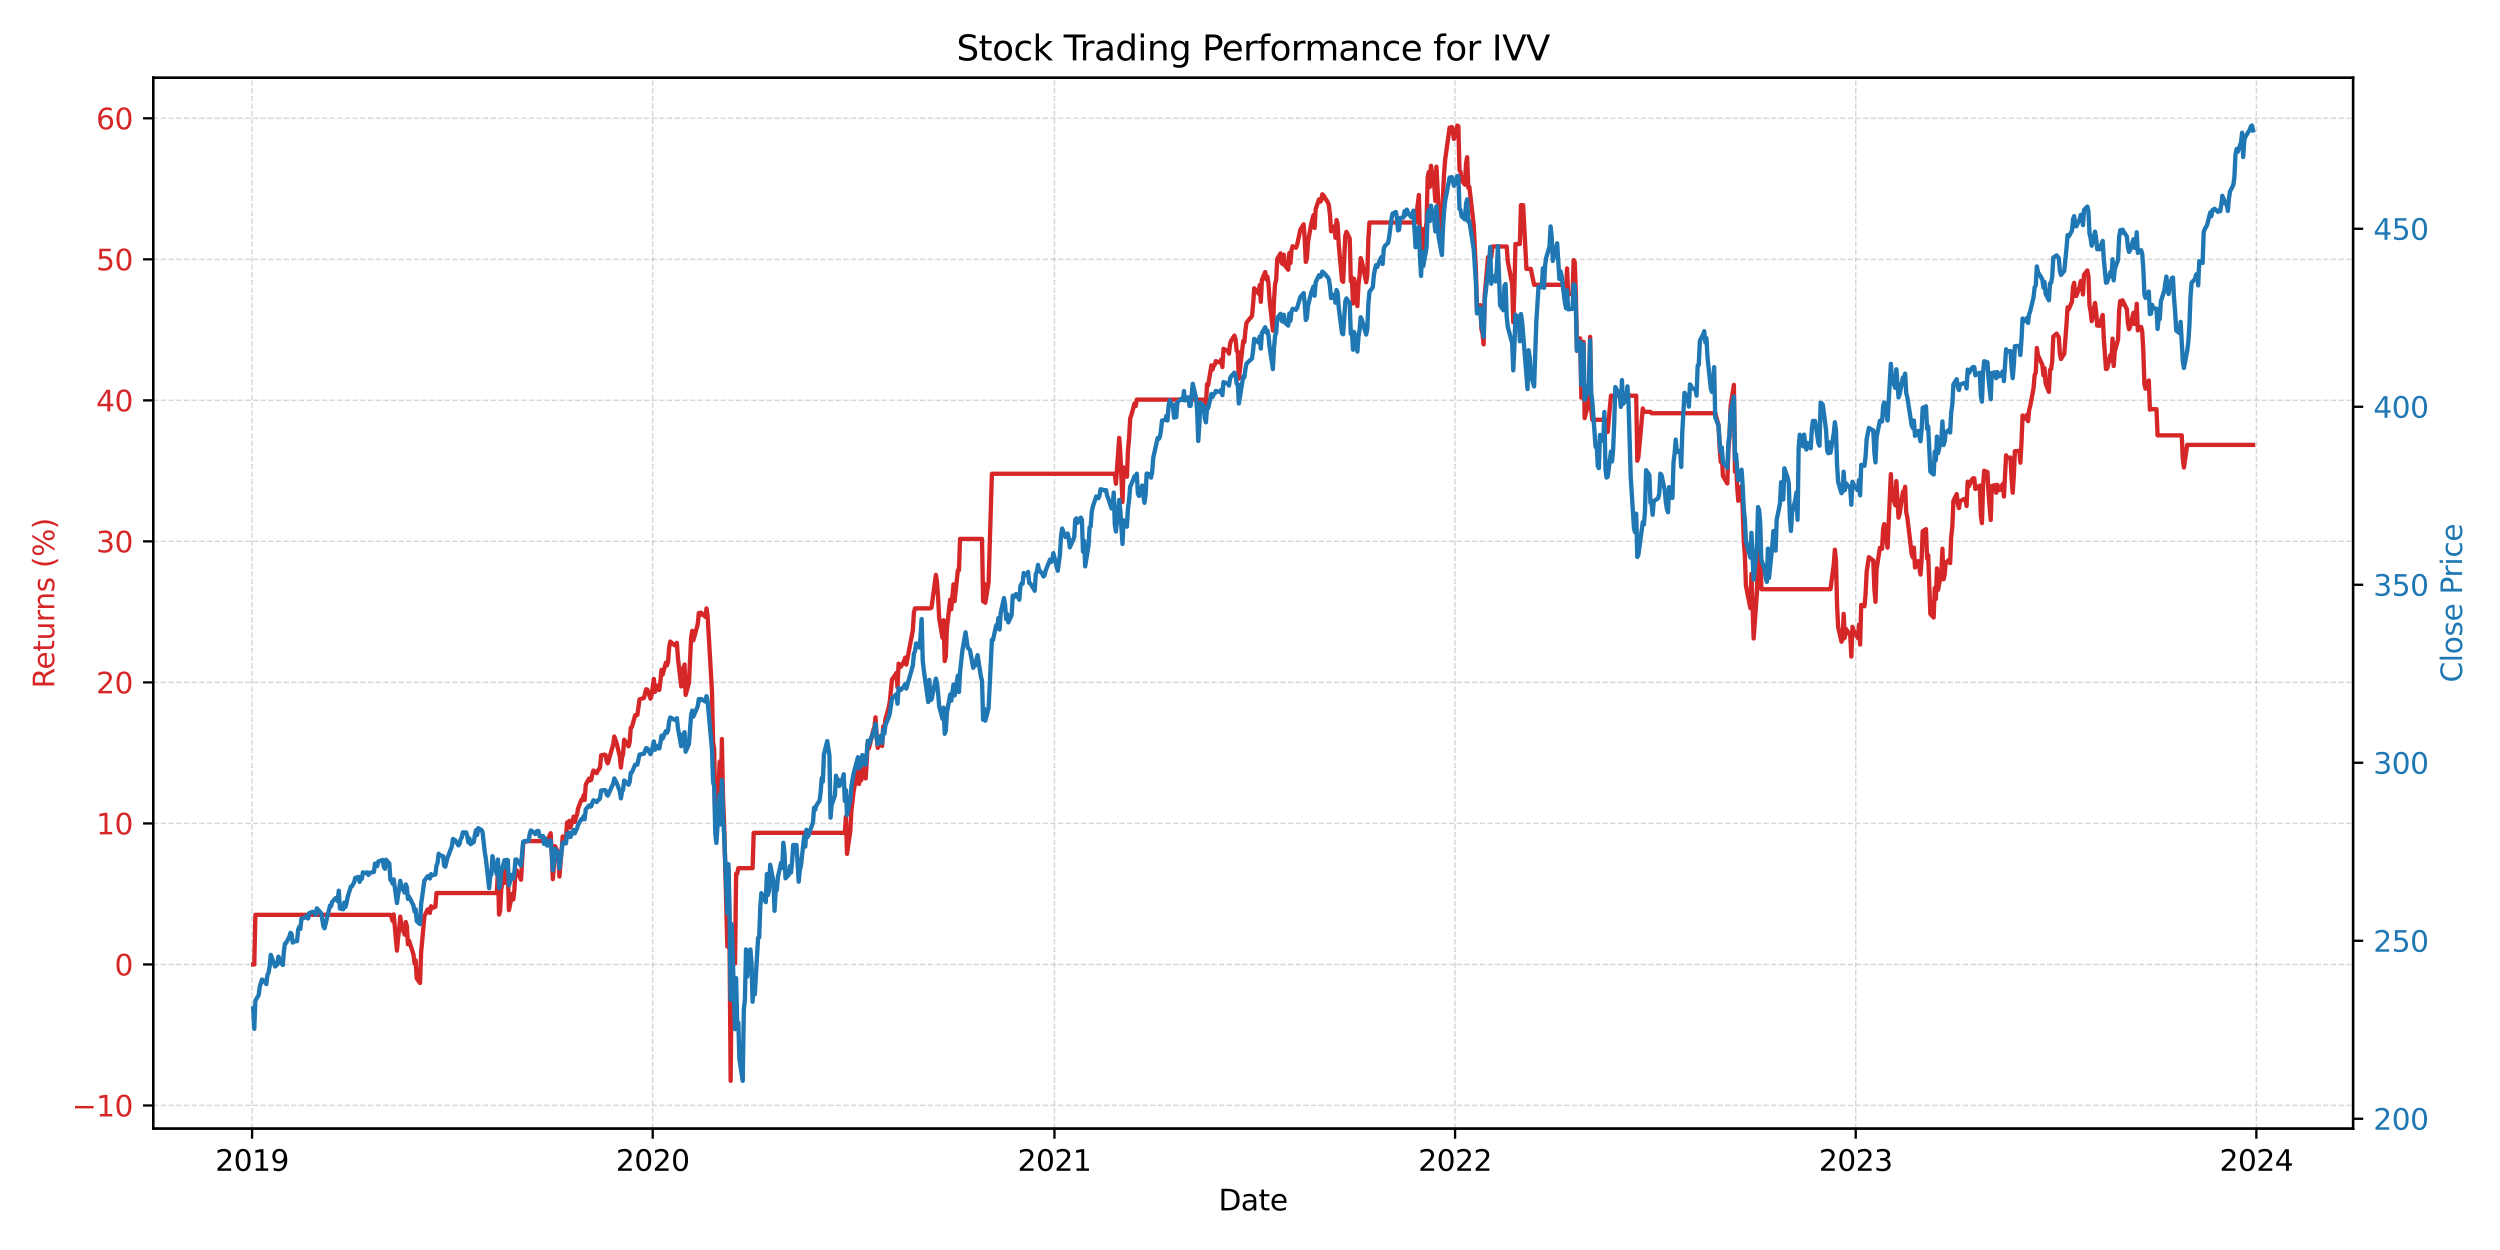 <?xml version="1.0" encoding="utf-8" standalone="no"?>
<!DOCTYPE svg PUBLIC "-//W3C//DTD SVG 1.1//EN"
  "http://www.w3.org/Graphics/SVG/1.1/DTD/svg11.dtd">
<svg xmlns:xlink="http://www.w3.org/1999/xlink" width="864pt" height="432pt" viewBox="0 0 864 432" xmlns="http://www.w3.org/2000/svg" version="1.1">
 <defs>
  <style type="text/css">*{stroke-linejoin: round; stroke-linecap: butt}</style>
 </defs>
 <g id="figure_1">
  <g id="patch_1">
   <path d="M 0 432 
L 864 432 
L 864 0 
L 0 0 
z
" style="fill: #ffffff"/>
  </g>
  <g id="axes_1">
   <g id="patch_2">
    <path d="M 52.94 390.04 
L 813.22 390.04 
L 813.22 26.88 
L 52.94 26.88 
z
" style="fill: #ffffff"/>
   </g>
   <g id="matplotlib.axis_1">
    <g id="xtick_1">
     <g id="line2d_1">
      <path d="M 87.119 390.04 
L 87.119 26.88 
" clip-path="url(#p85e65a85f0)" style="fill: none; stroke-dasharray: 1.85,0.8; stroke-dashoffset: 0; stroke: #b0b0b0; stroke-opacity: 0.5; stroke-width: 0.5"/>
     </g>
     <g id="line2d_2">
      <defs>
       <path id="m908c2f76ed" d="M 0 0 
L 0 3.5 
" style="stroke: #000000; stroke-width: 0.8"/>
      </defs>
      <g>
       <use xlink:href="#m908c2f76ed" x="87.119" y="390.04" style="stroke: #000000; stroke-width: 0.8"/>
      </g>
     </g>
     <g id="text_1">
      <!-- 2019 -->
      <g transform="translate(74.394 404.638) scale(0.1 -0.1)">
       <defs>
        <path id="DejaVuSans-32" d="M 1228 531 
L 3431 531 
L 3431 0 
L 469 0 
L 469 531 
Q 828 903 1448 1529 
Q 2069 2156 2228 2338 
Q 2531 2678 2651 2914 
Q 2772 3150 2772 3378 
Q 2772 3750 2511 3984 
Q 2250 4219 1831 4219 
Q 1534 4219 1204 4116 
Q 875 4013 500 3803 
L 500 4441 
Q 881 4594 1212 4672 
Q 1544 4750 1819 4750 
Q 2544 4750 2975 4387 
Q 3406 4025 3406 3419 
Q 3406 3131 3298 2873 
Q 3191 2616 2906 2266 
Q 2828 2175 2409 1742 
Q 1991 1309 1228 531 
z
" transform="scale(0.016)"/>
        <path id="DejaVuSans-30" d="M 2034 4250 
Q 1547 4250 1301 3770 
Q 1056 3291 1056 2328 
Q 1056 1369 1301 889 
Q 1547 409 2034 409 
Q 2525 409 2770 889 
Q 3016 1369 3016 2328 
Q 3016 3291 2770 3770 
Q 2525 4250 2034 4250 
z
M 2034 4750 
Q 2819 4750 3233 4129 
Q 3647 3509 3647 2328 
Q 3647 1150 3233 529 
Q 2819 -91 2034 -91 
Q 1250 -91 836 529 
Q 422 1150 422 2328 
Q 422 3509 836 4129 
Q 1250 4750 2034 4750 
z
" transform="scale(0.016)"/>
        <path id="DejaVuSans-31" d="M 794 531 
L 1825 531 
L 1825 4091 
L 703 3866 
L 703 4441 
L 1819 4666 
L 2450 4666 
L 2450 531 
L 3481 531 
L 3481 0 
L 794 0 
L 794 531 
z
" transform="scale(0.016)"/>
        <path id="DejaVuSans-39" d="M 703 97 
L 703 672 
Q 941 559 1184 500 
Q 1428 441 1663 441 
Q 2288 441 2617 861 
Q 2947 1281 2994 2138 
Q 2813 1869 2534 1725 
Q 2256 1581 1919 1581 
Q 1219 1581 811 2004 
Q 403 2428 403 3163 
Q 403 3881 828 4315 
Q 1253 4750 1959 4750 
Q 2769 4750 3195 4129 
Q 3622 3509 3622 2328 
Q 3622 1225 3098 567 
Q 2575 -91 1691 -91 
Q 1453 -91 1209 -44 
Q 966 3 703 97 
z
M 1959 2075 
Q 2384 2075 2632 2365 
Q 2881 2656 2881 3163 
Q 2881 3666 2632 3958 
Q 2384 4250 1959 4250 
Q 1534 4250 1286 3958 
Q 1038 3666 1038 3163 
Q 1038 2656 1286 2365 
Q 1534 2075 1959 2075 
z
" transform="scale(0.016)"/>
       </defs>
       <use xlink:href="#DejaVuSans-32"/>
       <use xlink:href="#DejaVuSans-30" x="63.623"/>
       <use xlink:href="#DejaVuSans-31" x="127.246"/>
       <use xlink:href="#DejaVuSans-39" x="190.869"/>
      </g>
     </g>
    </g>
    <g id="xtick_2">
     <g id="line2d_3">
      <path d="M 225.579 390.04 
L 225.579 26.88 
" clip-path="url(#p85e65a85f0)" style="fill: none; stroke-dasharray: 1.85,0.8; stroke-dashoffset: 0; stroke: #b0b0b0; stroke-opacity: 0.5; stroke-width: 0.5"/>
     </g>
     <g id="line2d_4">
      <g>
       <use xlink:href="#m908c2f76ed" x="225.579" y="390.04" style="stroke: #000000; stroke-width: 0.8"/>
      </g>
     </g>
     <g id="text_2">
      <!-- 2020 -->
      <g transform="translate(212.854 404.638) scale(0.1 -0.1)">
       <use xlink:href="#DejaVuSans-32"/>
       <use xlink:href="#DejaVuSans-30" x="63.623"/>
       <use xlink:href="#DejaVuSans-32" x="127.246"/>
       <use xlink:href="#DejaVuSans-30" x="190.869"/>
      </g>
     </g>
    </g>
    <g id="xtick_3">
     <g id="line2d_5">
      <path d="M 364.419 390.04 
L 364.419 26.88 
" clip-path="url(#p85e65a85f0)" style="fill: none; stroke-dasharray: 1.85,0.8; stroke-dashoffset: 0; stroke: #b0b0b0; stroke-opacity: 0.5; stroke-width: 0.5"/>
     </g>
     <g id="line2d_6">
      <g>
       <use xlink:href="#m908c2f76ed" x="364.419" y="390.04" style="stroke: #000000; stroke-width: 0.8"/>
      </g>
     </g>
     <g id="text_3">
      <!-- 2021 -->
      <g transform="translate(351.694 404.638) scale(0.1 -0.1)">
       <use xlink:href="#DejaVuSans-32"/>
       <use xlink:href="#DejaVuSans-30" x="63.623"/>
       <use xlink:href="#DejaVuSans-32" x="127.246"/>
       <use xlink:href="#DejaVuSans-31" x="190.869"/>
      </g>
     </g>
    </g>
    <g id="xtick_4">
     <g id="line2d_7">
      <path d="M 502.879 390.04 
L 502.879 26.88 
" clip-path="url(#p85e65a85f0)" style="fill: none; stroke-dasharray: 1.85,0.8; stroke-dashoffset: 0; stroke: #b0b0b0; stroke-opacity: 0.5; stroke-width: 0.5"/>
     </g>
     <g id="line2d_8">
      <g>
       <use xlink:href="#m908c2f76ed" x="502.879" y="390.04" style="stroke: #000000; stroke-width: 0.8"/>
      </g>
     </g>
     <g id="text_4">
      <!-- 2022 -->
      <g transform="translate(490.154 404.638) scale(0.1 -0.1)">
       <use xlink:href="#DejaVuSans-32"/>
       <use xlink:href="#DejaVuSans-30" x="63.623"/>
       <use xlink:href="#DejaVuSans-32" x="127.246"/>
       <use xlink:href="#DejaVuSans-32" x="190.869"/>
      </g>
     </g>
    </g>
    <g id="xtick_5">
     <g id="line2d_9">
      <path d="M 641.34 390.04 
L 641.34 26.88 
" clip-path="url(#p85e65a85f0)" style="fill: none; stroke-dasharray: 1.85,0.8; stroke-dashoffset: 0; stroke: #b0b0b0; stroke-opacity: 0.5; stroke-width: 0.5"/>
     </g>
     <g id="line2d_10">
      <g>
       <use xlink:href="#m908c2f76ed" x="641.34" y="390.04" style="stroke: #000000; stroke-width: 0.8"/>
      </g>
     </g>
     <g id="text_5">
      <!-- 2023 -->
      <g transform="translate(628.615 404.638) scale(0.1 -0.1)">
       <defs>
        <path id="DejaVuSans-33" d="M 2597 2516 
Q 3050 2419 3304 2112 
Q 3559 1806 3559 1356 
Q 3559 666 3084 287 
Q 2609 -91 1734 -91 
Q 1441 -91 1130 -33 
Q 819 25 488 141 
L 488 750 
Q 750 597 1062 519 
Q 1375 441 1716 441 
Q 2309 441 2620 675 
Q 2931 909 2931 1356 
Q 2931 1769 2642 2001 
Q 2353 2234 1838 2234 
L 1294 2234 
L 1294 2753 
L 1863 2753 
Q 2328 2753 2575 2939 
Q 2822 3125 2822 3475 
Q 2822 3834 2567 4026 
Q 2313 4219 1838 4219 
Q 1578 4219 1281 4162 
Q 984 4106 628 3988 
L 628 4550 
Q 988 4650 1302 4700 
Q 1616 4750 1894 4750 
Q 2613 4750 3031 4423 
Q 3450 4097 3450 3541 
Q 3450 3153 3228 2886 
Q 3006 2619 2597 2516 
z
" transform="scale(0.016)"/>
       </defs>
       <use xlink:href="#DejaVuSans-32"/>
       <use xlink:href="#DejaVuSans-30" x="63.623"/>
       <use xlink:href="#DejaVuSans-32" x="127.246"/>
       <use xlink:href="#DejaVuSans-33" x="190.869"/>
      </g>
     </g>
    </g>
    <g id="xtick_6">
     <g id="line2d_11">
      <path d="M 779.8 390.04 
L 779.8 26.88 
" clip-path="url(#p85e65a85f0)" style="fill: none; stroke-dasharray: 1.85,0.8; stroke-dashoffset: 0; stroke: #b0b0b0; stroke-opacity: 0.5; stroke-width: 0.5"/>
     </g>
     <g id="line2d_12">
      <g>
       <use xlink:href="#m908c2f76ed" x="779.8" y="390.04" style="stroke: #000000; stroke-width: 0.8"/>
      </g>
     </g>
     <g id="text_6">
      <!-- 2024 -->
      <g transform="translate(767.075 404.638) scale(0.1 -0.1)">
       <defs>
        <path id="DejaVuSans-34" d="M 2419 4116 
L 825 1625 
L 2419 1625 
L 2419 4116 
z
M 2253 4666 
L 3047 4666 
L 3047 1625 
L 3713 1625 
L 3713 1100 
L 3047 1100 
L 3047 0 
L 2419 0 
L 2419 1100 
L 313 1100 
L 313 1709 
L 2253 4666 
z
" transform="scale(0.016)"/>
       </defs>
       <use xlink:href="#DejaVuSans-32"/>
       <use xlink:href="#DejaVuSans-30" x="63.623"/>
       <use xlink:href="#DejaVuSans-32" x="127.246"/>
       <use xlink:href="#DejaVuSans-34" x="190.869"/>
      </g>
     </g>
    </g>
    <g id="text_7">
     <!-- Date -->
     <g transform="translate(421.129 418.317) scale(0.1 -0.1)">
      <defs>
       <path id="DejaVuSans-44" d="M 1259 4147 
L 1259 519 
L 2022 519 
Q 2988 519 3436 956 
Q 3884 1394 3884 2338 
Q 3884 3275 3436 3711 
Q 2988 4147 2022 4147 
L 1259 4147 
z
M 628 4666 
L 1925 4666 
Q 3281 4666 3915 4102 
Q 4550 3538 4550 2338 
Q 4550 1131 3912 565 
Q 3275 0 1925 0 
L 628 0 
L 628 4666 
z
" transform="scale(0.016)"/>
       <path id="DejaVuSans-61" d="M 2194 1759 
Q 1497 1759 1228 1600 
Q 959 1441 959 1056 
Q 959 750 1161 570 
Q 1363 391 1709 391 
Q 2188 391 2477 730 
Q 2766 1069 2766 1631 
L 2766 1759 
L 2194 1759 
z
M 3341 1997 
L 3341 0 
L 2766 0 
L 2766 531 
Q 2569 213 2275 61 
Q 1981 -91 1556 -91 
Q 1019 -91 701 211 
Q 384 513 384 1019 
Q 384 1609 779 1909 
Q 1175 2209 1959 2209 
L 2766 2209 
L 2766 2266 
Q 2766 2663 2505 2880 
Q 2244 3097 1772 3097 
Q 1472 3097 1187 3025 
Q 903 2953 641 2809 
L 641 3341 
Q 956 3463 1253 3523 
Q 1550 3584 1831 3584 
Q 2591 3584 2966 3190 
Q 3341 2797 3341 1997 
z
" transform="scale(0.016)"/>
       <path id="DejaVuSans-74" d="M 1172 4494 
L 1172 3500 
L 2356 3500 
L 2356 3053 
L 1172 3053 
L 1172 1153 
Q 1172 725 1289 603 
Q 1406 481 1766 481 
L 2356 481 
L 2356 0 
L 1766 0 
Q 1100 0 847 248 
Q 594 497 594 1153 
L 594 3053 
L 172 3053 
L 172 3500 
L 594 3500 
L 594 4494 
L 1172 4494 
z
" transform="scale(0.016)"/>
       <path id="DejaVuSans-65" d="M 3597 1894 
L 3597 1613 
L 953 1613 
Q 991 1019 1311 708 
Q 1631 397 2203 397 
Q 2534 397 2845 478 
Q 3156 559 3463 722 
L 3463 178 
Q 3153 47 2828 -22 
Q 2503 -91 2169 -91 
Q 1331 -91 842 396 
Q 353 884 353 1716 
Q 353 2575 817 3079 
Q 1281 3584 2069 3584 
Q 2775 3584 3186 3129 
Q 3597 2675 3597 1894 
z
M 3022 2063 
Q 3016 2534 2758 2815 
Q 2500 3097 2075 3097 
Q 1594 3097 1305 2825 
Q 1016 2553 972 2059 
L 3022 2063 
z
" transform="scale(0.016)"/>
      </defs>
      <use xlink:href="#DejaVuSans-44"/>
      <use xlink:href="#DejaVuSans-61" x="77.002"/>
      <use xlink:href="#DejaVuSans-74" x="138.281"/>
      <use xlink:href="#DejaVuSans-65" x="177.49"/>
     </g>
    </g>
   </g>
   <g id="matplotlib.axis_2">
    <g id="ytick_1">
     <g id="line2d_13">
      <path d="M 52.94 382.049 
L 813.22 382.049 
" clip-path="url(#p85e65a85f0)" style="fill: none; stroke-dasharray: 1.85,0.8; stroke-dashoffset: 0; stroke: #b0b0b0; stroke-opacity: 0.5; stroke-width: 0.5"/>
     </g>
     <g id="line2d_14">
      <defs>
       <path id="md2b03356fb" d="M 0 0 
L -3.5 0 
" style="stroke: #000000; stroke-width: 0.8"/>
      </defs>
      <g>
       <use xlink:href="#md2b03356fb" x="52.94" y="382.049" style="stroke: #000000; stroke-width: 0.8"/>
      </g>
     </g>
     <g id="text_8">
      <!-- −10 -->
      <g style="fill: #d62728" transform="translate(24.835 385.848) scale(0.1 -0.1)">
       <defs>
        <path id="DejaVuSans-2212" d="M 678 2272 
L 4684 2272 
L 4684 1741 
L 678 1741 
L 678 2272 
z
" transform="scale(0.016)"/>
       </defs>
       <use xlink:href="#DejaVuSans-2212"/>
       <use xlink:href="#DejaVuSans-31" x="83.789"/>
       <use xlink:href="#DejaVuSans-30" x="147.412"/>
      </g>
     </g>
    </g>
    <g id="ytick_2">
     <g id="line2d_15">
      <path d="M 52.94 333.312 
L 813.22 333.312 
" clip-path="url(#p85e65a85f0)" style="fill: none; stroke-dasharray: 1.85,0.8; stroke-dashoffset: 0; stroke: #b0b0b0; stroke-opacity: 0.5; stroke-width: 0.5"/>
     </g>
     <g id="line2d_16">
      <g>
       <use xlink:href="#md2b03356fb" x="52.94" y="333.312" style="stroke: #000000; stroke-width: 0.8"/>
      </g>
     </g>
     <g id="text_9">
      <!-- 0 -->
      <g style="fill: #d62728" transform="translate(39.578 337.111) scale(0.1 -0.1)">
       <use xlink:href="#DejaVuSans-30"/>
      </g>
     </g>
    </g>
    <g id="ytick_3">
     <g id="line2d_17">
      <path d="M 52.94 284.574 
L 813.22 284.574 
" clip-path="url(#p85e65a85f0)" style="fill: none; stroke-dasharray: 1.85,0.8; stroke-dashoffset: 0; stroke: #b0b0b0; stroke-opacity: 0.5; stroke-width: 0.5"/>
     </g>
     <g id="line2d_18">
      <g>
       <use xlink:href="#md2b03356fb" x="52.94" y="284.574" style="stroke: #000000; stroke-width: 0.8"/>
      </g>
     </g>
     <g id="text_10">
      <!-- 10 -->
      <g style="fill: #d62728" transform="translate(33.215 288.373) scale(0.1 -0.1)">
       <use xlink:href="#DejaVuSans-31"/>
       <use xlink:href="#DejaVuSans-30" x="63.623"/>
      </g>
     </g>
    </g>
    <g id="ytick_4">
     <g id="line2d_19">
      <path d="M 52.94 235.836 
L 813.22 235.836 
" clip-path="url(#p85e65a85f0)" style="fill: none; stroke-dasharray: 1.85,0.8; stroke-dashoffset: 0; stroke: #b0b0b0; stroke-opacity: 0.5; stroke-width: 0.5"/>
     </g>
     <g id="line2d_20">
      <g>
       <use xlink:href="#md2b03356fb" x="52.94" y="235.836" style="stroke: #000000; stroke-width: 0.8"/>
      </g>
     </g>
     <g id="text_11">
      <!-- 20 -->
      <g style="fill: #d62728" transform="translate(33.215 239.636) scale(0.1 -0.1)">
       <use xlink:href="#DejaVuSans-32"/>
       <use xlink:href="#DejaVuSans-30" x="63.623"/>
      </g>
     </g>
    </g>
    <g id="ytick_5">
     <g id="line2d_21">
      <path d="M 52.94 187.099 
L 813.22 187.099 
" clip-path="url(#p85e65a85f0)" style="fill: none; stroke-dasharray: 1.85,0.8; stroke-dashoffset: 0; stroke: #b0b0b0; stroke-opacity: 0.5; stroke-width: 0.5"/>
     </g>
     <g id="line2d_22">
      <g>
       <use xlink:href="#md2b03356fb" x="52.94" y="187.099" style="stroke: #000000; stroke-width: 0.8"/>
      </g>
     </g>
     <g id="text_12">
      <!-- 30 -->
      <g style="fill: #d62728" transform="translate(33.215 190.898) scale(0.1 -0.1)">
       <use xlink:href="#DejaVuSans-33"/>
       <use xlink:href="#DejaVuSans-30" x="63.623"/>
      </g>
     </g>
    </g>
    <g id="ytick_6">
     <g id="line2d_23">
      <path d="M 52.94 138.361 
L 813.22 138.361 
" clip-path="url(#p85e65a85f0)" style="fill: none; stroke-dasharray: 1.85,0.8; stroke-dashoffset: 0; stroke: #b0b0b0; stroke-opacity: 0.5; stroke-width: 0.5"/>
     </g>
     <g id="line2d_24">
      <g>
       <use xlink:href="#md2b03356fb" x="52.94" y="138.361" style="stroke: #000000; stroke-width: 0.8"/>
      </g>
     </g>
     <g id="text_13">
      <!-- 40 -->
      <g style="fill: #d62728" transform="translate(33.215 142.16) scale(0.1 -0.1)">
       <use xlink:href="#DejaVuSans-34"/>
       <use xlink:href="#DejaVuSans-30" x="63.623"/>
      </g>
     </g>
    </g>
    <g id="ytick_7">
     <g id="line2d_25">
      <path d="M 52.94 89.624 
L 813.22 89.624 
" clip-path="url(#p85e65a85f0)" style="fill: none; stroke-dasharray: 1.85,0.8; stroke-dashoffset: 0; stroke: #b0b0b0; stroke-opacity: 0.5; stroke-width: 0.5"/>
     </g>
     <g id="line2d_26">
      <g>
       <use xlink:href="#md2b03356fb" x="52.94" y="89.624" style="stroke: #000000; stroke-width: 0.8"/>
      </g>
     </g>
     <g id="text_14">
      <!-- 50 -->
      <g style="fill: #d62728" transform="translate(33.215 93.423) scale(0.1 -0.1)">
       <defs>
        <path id="DejaVuSans-35" d="M 691 4666 
L 3169 4666 
L 3169 4134 
L 1269 4134 
L 1269 2991 
Q 1406 3038 1543 3061 
Q 1681 3084 1819 3084 
Q 2600 3084 3056 2656 
Q 3513 2228 3513 1497 
Q 3513 744 3044 326 
Q 2575 -91 1722 -91 
Q 1428 -91 1123 -41 
Q 819 9 494 109 
L 494 744 
Q 775 591 1075 516 
Q 1375 441 1709 441 
Q 2250 441 2565 725 
Q 2881 1009 2881 1497 
Q 2881 1984 2565 2268 
Q 2250 2553 1709 2553 
Q 1456 2553 1204 2497 
Q 953 2441 691 2322 
L 691 4666 
z
" transform="scale(0.016)"/>
       </defs>
       <use xlink:href="#DejaVuSans-35"/>
       <use xlink:href="#DejaVuSans-30" x="63.623"/>
      </g>
     </g>
    </g>
    <g id="ytick_8">
     <g id="line2d_27">
      <path d="M 52.94 40.886 
L 813.22 40.886 
" clip-path="url(#p85e65a85f0)" style="fill: none; stroke-dasharray: 1.85,0.8; stroke-dashoffset: 0; stroke: #b0b0b0; stroke-opacity: 0.5; stroke-width: 0.5"/>
     </g>
     <g id="line2d_28">
      <g>
       <use xlink:href="#md2b03356fb" x="52.94" y="40.886" style="stroke: #000000; stroke-width: 0.8"/>
      </g>
     </g>
     <g id="text_15">
      <!-- 60 -->
      <g style="fill: #d62728" transform="translate(33.215 44.685) scale(0.1 -0.1)">
       <defs>
        <path id="DejaVuSans-36" d="M 2113 2584 
Q 1688 2584 1439 2293 
Q 1191 2003 1191 1497 
Q 1191 994 1439 701 
Q 1688 409 2113 409 
Q 2538 409 2786 701 
Q 3034 994 3034 1497 
Q 3034 2003 2786 2293 
Q 2538 2584 2113 2584 
z
M 3366 4563 
L 3366 3988 
Q 3128 4100 2886 4159 
Q 2644 4219 2406 4219 
Q 1781 4219 1451 3797 
Q 1122 3375 1075 2522 
Q 1259 2794 1537 2939 
Q 1816 3084 2150 3084 
Q 2853 3084 3261 2657 
Q 3669 2231 3669 1497 
Q 3669 778 3244 343 
Q 2819 -91 2113 -91 
Q 1303 -91 875 529 
Q 447 1150 447 2328 
Q 447 3434 972 4092 
Q 1497 4750 2381 4750 
Q 2619 4750 2861 4703 
Q 3103 4656 3366 4563 
z
" transform="scale(0.016)"/>
       </defs>
       <use xlink:href="#DejaVuSans-36"/>
       <use xlink:href="#DejaVuSans-30" x="63.623"/>
      </g>
     </g>
    </g>
    <g id="text_16">
     <!-- Returns (%) -->
     <g style="fill: #d62728" transform="translate(18.756 237.898) rotate(-90) scale(0.1 -0.1)">
      <defs>
       <path id="DejaVuSans-52" d="M 2841 2188 
Q 3044 2119 3236 1894 
Q 3428 1669 3622 1275 
L 4263 0 
L 3584 0 
L 2988 1197 
Q 2756 1666 2539 1819 
Q 2322 1972 1947 1972 
L 1259 1972 
L 1259 0 
L 628 0 
L 628 4666 
L 2053 4666 
Q 2853 4666 3247 4331 
Q 3641 3997 3641 3322 
Q 3641 2881 3436 2590 
Q 3231 2300 2841 2188 
z
M 1259 4147 
L 1259 2491 
L 2053 2491 
Q 2509 2491 2742 2702 
Q 2975 2913 2975 3322 
Q 2975 3731 2742 3939 
Q 2509 4147 2053 4147 
L 1259 4147 
z
" transform="scale(0.016)"/>
       <path id="DejaVuSans-75" d="M 544 1381 
L 544 3500 
L 1119 3500 
L 1119 1403 
Q 1119 906 1312 657 
Q 1506 409 1894 409 
Q 2359 409 2629 706 
Q 2900 1003 2900 1516 
L 2900 3500 
L 3475 3500 
L 3475 0 
L 2900 0 
L 2900 538 
Q 2691 219 2414 64 
Q 2138 -91 1772 -91 
Q 1169 -91 856 284 
Q 544 659 544 1381 
z
M 1991 3584 
L 1991 3584 
z
" transform="scale(0.016)"/>
       <path id="DejaVuSans-72" d="M 2631 2963 
Q 2534 3019 2420 3045 
Q 2306 3072 2169 3072 
Q 1681 3072 1420 2755 
Q 1159 2438 1159 1844 
L 1159 0 
L 581 0 
L 581 3500 
L 1159 3500 
L 1159 2956 
Q 1341 3275 1631 3429 
Q 1922 3584 2338 3584 
Q 2397 3584 2469 3576 
Q 2541 3569 2628 3553 
L 2631 2963 
z
" transform="scale(0.016)"/>
       <path id="DejaVuSans-6e" d="M 3513 2113 
L 3513 0 
L 2938 0 
L 2938 2094 
Q 2938 2591 2744 2837 
Q 2550 3084 2163 3084 
Q 1697 3084 1428 2787 
Q 1159 2491 1159 1978 
L 1159 0 
L 581 0 
L 581 3500 
L 1159 3500 
L 1159 2956 
Q 1366 3272 1645 3428 
Q 1925 3584 2291 3584 
Q 2894 3584 3203 3211 
Q 3513 2838 3513 2113 
z
" transform="scale(0.016)"/>
       <path id="DejaVuSans-73" d="M 2834 3397 
L 2834 2853 
Q 2591 2978 2328 3040 
Q 2066 3103 1784 3103 
Q 1356 3103 1142 2972 
Q 928 2841 928 2578 
Q 928 2378 1081 2264 
Q 1234 2150 1697 2047 
L 1894 2003 
Q 2506 1872 2764 1633 
Q 3022 1394 3022 966 
Q 3022 478 2636 193 
Q 2250 -91 1575 -91 
Q 1294 -91 989 -36 
Q 684 19 347 128 
L 347 722 
Q 666 556 975 473 
Q 1284 391 1588 391 
Q 1994 391 2212 530 
Q 2431 669 2431 922 
Q 2431 1156 2273 1281 
Q 2116 1406 1581 1522 
L 1381 1569 
Q 847 1681 609 1914 
Q 372 2147 372 2553 
Q 372 3047 722 3315 
Q 1072 3584 1716 3584 
Q 2034 3584 2315 3537 
Q 2597 3491 2834 3397 
z
" transform="scale(0.016)"/>
       <path id="DejaVuSans-20" transform="scale(0.016)"/>
       <path id="DejaVuSans-28" d="M 1984 4856 
Q 1566 4138 1362 3434 
Q 1159 2731 1159 2009 
Q 1159 1288 1364 580 
Q 1569 -128 1984 -844 
L 1484 -844 
Q 1016 -109 783 600 
Q 550 1309 550 2009 
Q 550 2706 781 3412 
Q 1013 4119 1484 4856 
L 1984 4856 
z
" transform="scale(0.016)"/>
       <path id="DejaVuSans-25" d="M 4653 2053 
Q 4381 2053 4226 1822 
Q 4072 1591 4072 1178 
Q 4072 772 4226 539 
Q 4381 306 4653 306 
Q 4919 306 5073 539 
Q 5228 772 5228 1178 
Q 5228 1588 5073 1820 
Q 4919 2053 4653 2053 
z
M 4653 2450 
Q 5147 2450 5437 2106 
Q 5728 1763 5728 1178 
Q 5728 594 5436 251 
Q 5144 -91 4653 -91 
Q 4153 -91 3862 251 
Q 3572 594 3572 1178 
Q 3572 1766 3864 2108 
Q 4156 2450 4653 2450 
z
M 1428 4353 
Q 1159 4353 1004 4120 
Q 850 3888 850 3481 
Q 850 3069 1003 2837 
Q 1156 2606 1428 2606 
Q 1700 2606 1854 2837 
Q 2009 3069 2009 3481 
Q 2009 3884 1853 4118 
Q 1697 4353 1428 4353 
z
M 4250 4750 
L 4750 4750 
L 1831 -91 
L 1331 -91 
L 4250 4750 
z
M 1428 4750 
Q 1922 4750 2215 4408 
Q 2509 4066 2509 3481 
Q 2509 2891 2217 2550 
Q 1925 2209 1428 2209 
Q 931 2209 642 2551 
Q 353 2894 353 3481 
Q 353 4063 643 4406 
Q 934 4750 1428 4750 
z
" transform="scale(0.016)"/>
       <path id="DejaVuSans-29" d="M 513 4856 
L 1013 4856 
Q 1481 4119 1714 3412 
Q 1947 2706 1947 2009 
Q 1947 1309 1714 600 
Q 1481 -109 1013 -844 
L 513 -844 
Q 928 -128 1133 580 
Q 1338 1288 1338 2009 
Q 1338 2731 1133 3434 
Q 928 4138 513 4856 
z
" transform="scale(0.016)"/>
      </defs>
      <use xlink:href="#DejaVuSans-52"/>
      <use xlink:href="#DejaVuSans-65" x="64.982"/>
      <use xlink:href="#DejaVuSans-74" x="126.506"/>
      <use xlink:href="#DejaVuSans-75" x="165.715"/>
      <use xlink:href="#DejaVuSans-72" x="229.094"/>
      <use xlink:href="#DejaVuSans-6e" x="268.457"/>
      <use xlink:href="#DejaVuSans-73" x="331.836"/>
      <use xlink:href="#DejaVuSans-20" x="383.936"/>
      <use xlink:href="#DejaVuSans-28" x="415.723"/>
      <use xlink:href="#DejaVuSans-25" x="454.736"/>
      <use xlink:href="#DejaVuSans-29" x="549.756"/>
     </g>
    </g>
   </g>
   <g id="line2d_29">
    <path d="M 87.498 333.312 
L 87.878 333.312 
L 88.257 316.175 
L 134.916 316.175 
L 135.295 316.853 
L 135.675 318.244 
L 136.054 316.018 
L 137.192 328.544 
L 137.572 324.16 
L 137.951 321.184 
L 138.33 316.783 
L 138.71 319.672 
L 139.848 323.012 
L 140.227 318.661 
L 140.606 320.106 
L 140.986 326.352 
L 141.365 325.134 
L 142.882 329.797 
L 143.262 332.998 
L 143.641 331.903 
L 144.02 338.113 
L 145.158 339.714 
L 145.538 329.171 
L 146.676 316.592 
L 147.814 314.277 
L 148.193 314.364 
L 148.572 315.512 
L 148.952 313.199 
L 149.331 313.843 
L 150.469 313.373 
L 150.849 308.63 
L 171.712 308.63 
L 172.092 300.733 
L 172.471 316.07 
L 172.85 314.762 
L 173.23 307.271 
L 174.368 301.105 
L 174.747 305.133 
L 175.127 300.91 
L 175.506 301.105 
L 175.885 314.532 
L 177.023 308.895 
L 177.403 310.858 
L 177.782 307.412 
L 178.161 300.733 
L 178.541 300.75 
L 180.058 304.037 
L 180.817 291.281 
L 181.196 290.928 
L 182.713 290.681 
L 189.162 290.681 
L 190.3 287.967 
L 190.68 294.409 
L 191.059 303.828 
L 191.438 299.529 
L 191.818 292.429 
L 192.956 294.802 
L 193.335 302.938 
L 194.473 289.091 
L 195.611 289.449 
L 195.99 284.222 
L 196.37 285.202 
L 196.749 283.705 
L 197.128 286.041 
L 198.266 282.205 
L 198.646 284.078 
L 199.025 282.527 
L 199.404 281.564 
L 199.784 279.423 
L 200.922 276.39 
L 201.301 276.568 
L 201.681 274.854 
L 202.06 276.461 
L 202.439 271.143 
L 203.577 269.075 
L 203.957 269.734 
L 204.336 269.485 
L 204.715 267.522 
L 205.095 266.291 
L 206.233 267.2 
L 206.612 266.256 
L 206.991 265.952 
L 207.371 265.167 
L 207.75 261.046 
L 208.888 260.795 
L 209.267 260.921 
L 209.647 262.989 
L 210.026 263.794 
L 210.405 262.597 
L 211.923 257.264 
L 212.302 254.55 
L 213.061 256.674 
L 214.199 261.402 
L 214.578 265.257 
L 214.958 261.814 
L 215.337 260.636 
L 215.716 255.64 
L 217.234 257.905 
L 217.613 256.479 
L 217.992 251.483 
L 218.372 251.285 
L 219.51 247.193 
L 220.268 247.105 
L 221.027 241.699 
L 222.544 241.215 
L 223.303 238.216 
L 223.682 238.324 
L 224.82 241.466 
L 225.2 240.156 
L 225.959 234.624 
L 226.338 239.132 
L 227.476 236.834 
L 227.855 238.431 
L 228.235 235.468 
L 228.614 231.518 
L 228.993 233.151 
L 230.131 229.04 
L 230.511 229.955 
L 230.89 228.626 
L 231.269 223.707 
L 231.649 221.733 
L 233.166 223.025 
L 233.545 222.899 
L 233.925 222.164 
L 234.304 227.604 
L 235.442 237.228 
L 235.821 231.016 
L 236.201 231.428 
L 236.58 229.651 
L 236.959 240.156 
L 238.098 235.989 
L 238.856 220.314 
L 239.236 218.016 
L 239.615 221.283 
L 241.132 215.735 
L 241.512 211.856 
L 241.891 212.61 
L 242.27 211.731 
L 243.788 213.185 
L 244.167 210.276 
L 244.546 212.773 
L 246.064 239.095 
L 246.443 256.53 
L 246.822 258.704 
L 247.202 284.203 
L 247.581 289.229 
L 248.719 263.211 
L 249.098 279.191 
L 249.478 255.401 
L 249.857 275.134 
L 250.236 284.22 
L 251.375 327.135 
L 251.754 300.65 
L 252.133 325.932 
L 252.513 373.533 
L 252.892 332.971 
L 254.03 332.971 
L 254.409 301.958 
L 254.789 301.958 
L 255.168 300.045 
L 260.099 300.045 
L 260.479 287.832 
L 291.964 287.832 
L 292.344 282.248 
L 292.723 295.09 
L 293.861 287.204 
L 294.24 280.17 
L 294.999 273.61 
L 296.516 265.215 
L 296.896 270.939 
L 297.275 266.837 
L 297.654 269.648 
L 298.034 264.099 
L 299.172 269.036 
L 299.93 256.663 
L 300.31 258.619 
L 301.827 252.302 
L 302.207 251.272 
L 302.586 247.92 
L 302.965 254.849 
L 303.345 258.461 
L 304.483 254.326 
L 304.862 257.816 
L 305.241 251.046 
L 305.621 253 
L 306 248.532 
L 307.138 244.535 
L 307.517 242.459 
L 308.276 234.762 
L 308.655 234.344 
L 309.793 232.582 
L 310.173 237.503 
L 310.552 229.372 
L 310.931 230.383 
L 311.311 230.436 
L 312.449 228.533 
L 312.828 227.277 
L 313.207 229.685 
L 313.966 225.793 
L 315.484 217.696 
L 315.863 211.571 
L 316.242 210.244 
L 321.553 210.244 
L 321.932 209.952 
L 323.45 198.681 
L 323.829 201.159 
L 324.208 206.474 
L 324.588 213.667 
L 325.726 220.422 
L 326.105 214.342 
L 326.485 228.451 
L 326.864 226.896 
L 327.243 217.238 
L 328.381 207.214 
L 328.761 210.598 
L 329.519 201.946 
L 329.899 207.781 
L 331.037 197.081 
L 331.416 197.081 
L 331.795 186.245 
L 339.382 186.245 
L 339.762 207.832 
L 340.141 201.719 
L 340.52 208.317 
L 341.658 201.328 
L 342.417 176.339 
L 342.796 163.742 
L 385.283 163.742 
L 385.662 167.183 
L 386.8 151.335 
L 387.179 156.487 
L 387.938 173.462 
L 388.317 161.535 
L 389.456 164.752 
L 389.835 155.511 
L 390.214 151.438 
L 390.594 144.559 
L 390.973 143.497 
L 392.111 139.391 
L 392.49 140.349 
L 392.87 138.123 
L 416.389 138.123 
L 416.768 139.971 
L 417.148 132.776 
L 417.527 133.174 
L 418.665 126.258 
L 419.044 127.76 
L 419.424 126.49 
L 419.803 126.127 
L 420.182 124.806 
L 421.7 125.351 
L 422.079 124.195 
L 422.458 126.853 
L 422.838 120.532 
L 423.976 121.126 
L 424.355 121.093 
L 424.734 122.215 
L 425.114 118.83 
L 425.493 117.673 
L 426.631 115.983 
L 427.011 117.358 
L 427.39 121.248 
L 427.769 121.463 
L 428.149 130.863 
L 429.666 117.805 
L 430.045 118.218 
L 430.425 114.147 
L 430.804 111.548 
L 431.942 110.042 
L 432.321 109.728 
L 432.701 109.1 
L 433.08 105.077 
L 433.459 99.632 
L 434.977 101.47 
L 435.356 98.522 
L 435.735 104.315 
L 436.115 96.702 
L 437.253 94.022 
L 437.632 96.57 
L 438.011 95.61 
L 438.391 98.092 
L 438.77 103.555 
L 439.908 114.263 
L 440.288 104.017 
L 440.667 98.209 
L 441.046 96.637 
L 441.426 89.504 
L 442.564 87.549 
L 442.943 90.894 
L 443.322 91.291 
L 443.702 88.047 
L 444.081 91.754 
L 445.219 93.227 
L 445.598 87.417 
L 445.978 90.909 
L 446.357 86.374 
L 446.736 85.101 
L 447.874 85.614 
L 448.254 84.754 
L 449.392 79.424 
L 450.53 77.521 
L 450.909 82.569 
L 451.288 90.529 
L 451.668 89.454 
L 452.047 83.629 
L 453.185 77.206 
L 453.944 74.359 
L 454.323 78.761 
L 454.703 72.241 
L 455.841 68.914 
L 456.22 69.726 
L 456.599 69.394 
L 456.979 67.143 
L 457.358 67.474 
L 458.875 69.908 
L 459.255 70.901 
L 459.634 74.244 
L 460.013 79.937 
L 461.151 78.216 
L 461.531 82.171 
L 461.91 76.031 
L 462.289 77.421 
L 462.669 84.587 
L 463.807 97 
L 464.186 97.414 
L 464.945 81.526 
L 465.324 80.109 
L 466.462 82.435 
L 466.842 97.17 
L 467.221 95.925 
L 467.6 104.897 
L 467.98 96.374 
L 469.118 105.776 
L 469.497 98.283 
L 469.876 95.211 
L 470.256 89.196 
L 470.635 90.276 
L 472.152 97.552 
L 472.532 94.978 
L 472.911 82.552 
L 473.29 76.886 
L 489.223 76.886 
L 490.361 67.392 
L 490.74 81.714 
L 491.12 90.337 
L 491.499 79.082 
L 491.878 85.735 
L 493.016 76.886 
L 493.396 61.434 
L 493.775 59.43 
L 494.154 64.566 
L 494.534 57.315 
L 495.672 64.074 
L 496.051 69.42 
L 496.43 57.611 
L 497.189 72.109 
L 498.327 80.515 
L 498.706 67.33 
L 499.086 59.733 
L 499.465 55.068 
L 500.982 44.101 
L 501.362 44.7 
L 501.741 43.891 
L 502.5 48.004 
L 503.638 43.387 
L 504.017 43.646 
L 504.397 58.793 
L 504.776 59.36 
L 505.155 62.405 
L 506.293 63.831 
L 506.673 56.363 
L 507.052 54.338 
L 507.431 64.851 
L 507.811 64.592 
L 509.328 77.956 
L 510.087 93.799 
L 510.466 107.957 
L 511.604 105.462 
L 511.983 113.691 
L 512.363 115.326 
L 512.742 119.004 
L 513.121 101.85 
L 514.259 88.857 
L 515.398 88.857 
L 515.777 85.188 
L 520.708 85.188 
L 521.088 90.262 
L 522.605 98.183 
L 522.984 111.347 
L 523.364 100.194 
L 523.743 84.334 
L 525.26 84.334 
L 525.64 70.903 
L 526.398 70.903 
L 527.537 92.928 
L 529.054 92.928 
L 530.192 98.428 
L 540.814 98.428 
L 541.193 101.192 
L 541.572 92.774 
L 541.952 101.764 
L 543.469 101.503 
L 543.848 89.896 
L 544.228 90.55 
L 544.607 101.126 
L 544.986 121.25 
L 546.124 116.935 
L 546.504 137.417 
L 546.883 135.359 
L 547.262 118.144 
L 547.642 144.496 
L 548.78 140.147 
L 549.159 136.993 
L 549.538 116.412 
L 549.918 141.407 
L 550.297 145.068 
L 554.849 145.068 
L 555.229 149.29 
L 555.608 149.29 
L 556.746 136.748 
L 565.471 136.748 
L 565.85 159.223 
L 566.23 158.016 
L 567.747 141.164 
L 568.126 142.336 
L 570.402 142.336 
L 570.782 142.816 
L 592.784 142.816 
L 593.922 146.892 
L 594.301 154.614 
L 594.68 159.623 
L 595.06 157.36 
L 595.439 164.448 
L 596.956 167.061 
L 597.336 155.23 
L 597.715 151.036 
L 598.094 140.354 
L 599.232 133.014 
L 599.612 163.018 
L 599.991 160.506 
L 600.37 168.126 
L 600.75 173.069 
L 601.888 168.027 
L 602.267 175.698 
L 602.646 186.698 
L 603.026 192.056 
L 603.405 202.489 
L 604.923 210.158 
L 605.302 198.297 
L 606.061 220.661 
L 607.199 204.788 
L 607.578 185.937 
L 608.337 185.937 
L 608.716 203.631 
L 632.615 203.631 
L 633.753 194.978 
L 634.132 189.984 
L 634.511 193.764 
L 634.891 209.293 
L 635.27 216.76 
L 636.408 221.78 
L 636.787 221.09 
L 637.167 212.147 
L 637.546 220.43 
L 637.925 217.31 
L 639.443 219.63 
L 639.822 226.924 
L 640.201 216.65 
L 640.581 217.906 
L 642.098 220.54 
L 642.478 215.866 
L 642.857 222.736 
L 643.236 209.089 
L 644.374 209.513 
L 644.754 205.121 
L 645.133 197.45 
L 645.892 192.556 
L 647.409 193.718 
L 647.788 203.599 
L 648.168 207.991 
L 648.547 196.744 
L 649.685 189.341 
L 650.064 189.764 
L 650.444 189.654 
L 650.823 182.721 
L 651.202 181.137 
L 652.34 189.262 
L 653.479 163.867 
L 653.858 170.628 
L 654.996 174.627 
L 655.375 166.282 
L 656.134 178.909 
L 656.513 177.513 
L 657.651 169.952 
L 658.031 170.298 
L 658.41 168.228 
L 658.789 177.012 
L 659.169 178.799 
L 660.686 191.522 
L 661.065 192.588 
L 661.445 189.278 
L 661.824 196.102 
L 662.962 193.922 
L 663.721 198.548 
L 664.1 193.654 
L 664.479 183.599 
L 665.617 182.879 
L 665.997 192.934 
L 666.376 191.836 
L 667.135 212.147 
L 668.273 213.419 
L 668.652 203.207 
L 669.032 207.003 
L 669.411 196.446 
L 669.79 203.851 
L 670.928 197.732 
L 671.308 189.639 
L 671.687 200.211 
L 672.066 198.639 
L 672.446 194.527 
L 673.584 193.44 
L 673.963 194.607 
L 674.342 185.55 
L 674.722 182.021 
L 675.101 173.058 
L 676.239 170.759 
L 676.618 174.083 
L 676.998 175.61 
L 677.377 173.168 
L 678.895 172.429 
L 679.274 172.445 
L 679.653 174.87 
L 680.033 166.459 
L 680.412 168.065 
L 681.55 165.655 
L 681.929 165.278 
L 682.309 165.324 
L 682.688 168.994 
L 683.067 168.633 
L 684.205 167.813 
L 684.585 178.177 
L 684.964 180.793 
L 685.343 168.097 
L 685.723 162.694 
L 686.861 163.166 
L 687.24 170.523 
L 687.999 179.706 
L 688.378 167.987 
L 689.516 167.64 
L 689.895 170.303 
L 690.275 167.562 
L 691.033 169.388 
L 692.172 167.23 
L 692.551 171.594 
L 693.31 157.354 
L 693.689 158.315 
L 694.827 158.125 
L 695.206 165.372 
L 695.586 170.287 
L 695.965 164.553 
L 696.344 155.937 
L 697.862 155.811 
L 698.241 159.905 
L 698.62 153.102 
L 699 143.587 
L 700.138 144.752 
L 700.517 143.32 
L 700.896 145.549 
L 701.276 141.646 
L 701.655 140.287 
L 702.793 134.109 
L 703.172 129.621 
L 703.552 128.817 
L 703.931 120.268 
L 704.311 122.764 
L 705.828 126.066 
L 706.207 129.733 
L 706.587 127.236 
L 706.966 132.514 
L 708.104 135.421 
L 708.483 127.837 
L 708.863 127.615 
L 709.242 124.85 
L 709.621 116.317 
L 710.759 115.307 
L 711.518 116.523 
L 711.897 122.29 
L 712.277 124.075 
L 713.415 122.227 
L 714.173 112.256 
L 714.553 106.221 
L 714.932 106.932 
L 716.07 104.277 
L 716.45 99.079 
L 716.829 97.752 
L 717.208 102.254 
L 717.588 102.27 
L 718.726 99.094 
L 719.105 97.151 
L 719.484 97.087 
L 719.864 101.765 
L 720.243 94.971 
L 721.381 93.454 
L 721.76 95.476 
L 722.14 105.604 
L 722.519 107.658 
L 722.898 110.977 
L 724.036 104.704 
L 724.416 107.706 
L 724.795 112.526 
L 725.174 112.209 
L 725.554 112.636 
L 726.692 108.844 
L 727.071 116.902 
L 727.83 127.535 
L 728.209 127.409 
L 729.347 122.732 
L 729.727 124.724 
L 730.106 117.044 
L 730.485 126.493 
L 730.865 121.532 
L 732.003 117.313 
L 732.382 107.153 
L 732.761 104.025 
L 733.141 105.289 
L 733.52 103.771 
L 735.037 106.852 
L 735.417 111.815 
L 735.796 113.774 
L 736.175 112.905 
L 737.313 108.117 
L 737.693 111.973 
L 738.072 111.308 
L 738.451 104.973 
L 738.831 114.201 
L 739.969 112.983 
L 740.348 114.564 
L 740.727 121.248 
L 741.107 132.702 
L 741.486 134.347 
L 742.624 131.502 
L 743.004 141.586 
L 743.383 141.412 
L 745.28 141.412 
L 745.659 150.461 
L 754.004 150.461 
L 754.384 158.545 
L 754.763 161.579 
L 755.901 153.752 
L 778.662 153.752 
L 778.662 153.752 
" clip-path="url(#p85e65a85f0)" style="fill: none; stroke: #d62728; stroke-width: 1.5; stroke-linecap: square"/>
   </g>
   <g id="patch_3">
    <path d="M 52.94 390.04 
L 52.94 26.88 
" style="fill: none; stroke: #000000; stroke-width: 0.8; stroke-linejoin: miter; stroke-linecap: square"/>
   </g>
   <g id="patch_4">
    <path d="M 813.22 390.04 
L 813.22 26.88 
" style="fill: none; stroke: #000000; stroke-width: 0.8; stroke-linejoin: miter; stroke-linecap: square"/>
   </g>
   <g id="patch_5">
    <path d="M 52.94 390.04 
L 813.22 390.04 
" style="fill: none; stroke: #000000; stroke-width: 0.8; stroke-linejoin: miter; stroke-linecap: square"/>
   </g>
   <g id="patch_6">
    <path d="M 52.94 26.88 
L 813.22 26.88 
" style="fill: none; stroke: #000000; stroke-width: 0.8; stroke-linejoin: miter; stroke-linecap: square"/>
   </g>
  </g>
  <g id="axes_2">
   <g id="matplotlib.axis_3">
    <g id="ytick_9">
     <g id="line2d_30">
      <defs>
       <path id="m2beb156832" d="M 0 0 
L 3.5 0 
" style="stroke: #000000; stroke-width: 0.8"/>
      </defs>
      <g>
       <use xlink:href="#m2beb156832" x="813.22" y="386.643" style="stroke: #000000; stroke-width: 0.8"/>
      </g>
     </g>
     <g id="text_17">
      <!-- 200 -->
      <g style="fill: #1f77b4" transform="translate(820.22 390.442) scale(0.1 -0.1)">
       <use xlink:href="#DejaVuSans-32"/>
       <use xlink:href="#DejaVuSans-30" x="63.623"/>
       <use xlink:href="#DejaVuSans-30" x="127.246"/>
      </g>
     </g>
    </g>
    <g id="ytick_10">
     <g id="line2d_31">
      <g>
       <use xlink:href="#m2beb156832" x="813.22" y="325.128" style="stroke: #000000; stroke-width: 0.8"/>
      </g>
     </g>
     <g id="text_18">
      <!-- 250 -->
      <g style="fill: #1f77b4" transform="translate(820.22 328.927) scale(0.1 -0.1)">
       <use xlink:href="#DejaVuSans-32"/>
       <use xlink:href="#DejaVuSans-35" x="63.623"/>
       <use xlink:href="#DejaVuSans-30" x="127.246"/>
      </g>
     </g>
    </g>
    <g id="ytick_11">
     <g id="line2d_32">
      <g>
       <use xlink:href="#m2beb156832" x="813.22" y="263.612" style="stroke: #000000; stroke-width: 0.8"/>
      </g>
     </g>
     <g id="text_19">
      <!-- 300 -->
      <g style="fill: #1f77b4" transform="translate(820.22 267.411) scale(0.1 -0.1)">
       <use xlink:href="#DejaVuSans-33"/>
       <use xlink:href="#DejaVuSans-30" x="63.623"/>
       <use xlink:href="#DejaVuSans-30" x="127.246"/>
      </g>
     </g>
    </g>
    <g id="ytick_12">
     <g id="line2d_33">
      <g>
       <use xlink:href="#m2beb156832" x="813.22" y="202.097" style="stroke: #000000; stroke-width: 0.8"/>
      </g>
     </g>
     <g id="text_20">
      <!-- 350 -->
      <g style="fill: #1f77b4" transform="translate(820.22 205.896) scale(0.1 -0.1)">
       <use xlink:href="#DejaVuSans-33"/>
       <use xlink:href="#DejaVuSans-35" x="63.623"/>
       <use xlink:href="#DejaVuSans-30" x="127.246"/>
      </g>
     </g>
    </g>
    <g id="ytick_13">
     <g id="line2d_34">
      <g>
       <use xlink:href="#m2beb156832" x="813.22" y="140.582" style="stroke: #000000; stroke-width: 0.8"/>
      </g>
     </g>
     <g id="text_21">
      <!-- 400 -->
      <g style="fill: #1f77b4" transform="translate(820.22 144.381) scale(0.1 -0.1)">
       <use xlink:href="#DejaVuSans-34"/>
       <use xlink:href="#DejaVuSans-30" x="63.623"/>
       <use xlink:href="#DejaVuSans-30" x="127.246"/>
      </g>
     </g>
    </g>
    <g id="ytick_14">
     <g id="line2d_35">
      <g>
       <use xlink:href="#m2beb156832" x="813.22" y="79.066" style="stroke: #000000; stroke-width: 0.8"/>
      </g>
     </g>
     <g id="text_22">
      <!-- 450 -->
      <g style="fill: #1f77b4" transform="translate(820.22 82.865) scale(0.1 -0.1)">
       <use xlink:href="#DejaVuSans-34"/>
       <use xlink:href="#DejaVuSans-35" x="63.623"/>
       <use xlink:href="#DejaVuSans-30" x="127.246"/>
      </g>
     </g>
    </g>
    <g id="text_23">
     <!-- Close Price -->
     <g style="fill: #1f77b4" transform="translate(850.906 235.868) rotate(-90) scale(0.1 -0.1)">
      <defs>
       <path id="DejaVuSans-43" d="M 4122 4306 
L 4122 3641 
Q 3803 3938 3442 4084 
Q 3081 4231 2675 4231 
Q 1875 4231 1450 3742 
Q 1025 3253 1025 2328 
Q 1025 1406 1450 917 
Q 1875 428 2675 428 
Q 3081 428 3442 575 
Q 3803 722 4122 1019 
L 4122 359 
Q 3791 134 3420 21 
Q 3050 -91 2638 -91 
Q 1578 -91 968 557 
Q 359 1206 359 2328 
Q 359 3453 968 4101 
Q 1578 4750 2638 4750 
Q 3056 4750 3426 4639 
Q 3797 4528 4122 4306 
z
" transform="scale(0.016)"/>
       <path id="DejaVuSans-6c" d="M 603 4863 
L 1178 4863 
L 1178 0 
L 603 0 
L 603 4863 
z
" transform="scale(0.016)"/>
       <path id="DejaVuSans-6f" d="M 1959 3097 
Q 1497 3097 1228 2736 
Q 959 2375 959 1747 
Q 959 1119 1226 758 
Q 1494 397 1959 397 
Q 2419 397 2687 759 
Q 2956 1122 2956 1747 
Q 2956 2369 2687 2733 
Q 2419 3097 1959 3097 
z
M 1959 3584 
Q 2709 3584 3137 3096 
Q 3566 2609 3566 1747 
Q 3566 888 3137 398 
Q 2709 -91 1959 -91 
Q 1206 -91 779 398 
Q 353 888 353 1747 
Q 353 2609 779 3096 
Q 1206 3584 1959 3584 
z
" transform="scale(0.016)"/>
       <path id="DejaVuSans-50" d="M 1259 4147 
L 1259 2394 
L 2053 2394 
Q 2494 2394 2734 2622 
Q 2975 2850 2975 3272 
Q 2975 3691 2734 3919 
Q 2494 4147 2053 4147 
L 1259 4147 
z
M 628 4666 
L 2053 4666 
Q 2838 4666 3239 4311 
Q 3641 3956 3641 3272 
Q 3641 2581 3239 2228 
Q 2838 1875 2053 1875 
L 1259 1875 
L 1259 0 
L 628 0 
L 628 4666 
z
" transform="scale(0.016)"/>
       <path id="DejaVuSans-69" d="M 603 3500 
L 1178 3500 
L 1178 0 
L 603 0 
L 603 3500 
z
M 603 4863 
L 1178 4863 
L 1178 4134 
L 603 4134 
L 603 4863 
z
" transform="scale(0.016)"/>
       <path id="DejaVuSans-63" d="M 3122 3366 
L 3122 2828 
Q 2878 2963 2633 3030 
Q 2388 3097 2138 3097 
Q 1578 3097 1268 2742 
Q 959 2388 959 1747 
Q 959 1106 1268 751 
Q 1578 397 2138 397 
Q 2388 397 2633 464 
Q 2878 531 3122 666 
L 3122 134 
Q 2881 22 2623 -34 
Q 2366 -91 2075 -91 
Q 1284 -91 818 406 
Q 353 903 353 1747 
Q 353 2603 823 3093 
Q 1294 3584 2113 3584 
Q 2378 3584 2631 3529 
Q 2884 3475 3122 3366 
z
" transform="scale(0.016)"/>
      </defs>
      <use xlink:href="#DejaVuSans-43"/>
      <use xlink:href="#DejaVuSans-6c" x="69.824"/>
      <use xlink:href="#DejaVuSans-6f" x="97.607"/>
      <use xlink:href="#DejaVuSans-73" x="158.789"/>
      <use xlink:href="#DejaVuSans-65" x="210.889"/>
      <use xlink:href="#DejaVuSans-20" x="272.412"/>
      <use xlink:href="#DejaVuSans-50" x="304.199"/>
      <use xlink:href="#DejaVuSans-72" x="362.752"/>
      <use xlink:href="#DejaVuSans-69" x="403.865"/>
      <use xlink:href="#DejaVuSans-63" x="431.648"/>
      <use xlink:href="#DejaVuSans-65" x="486.629"/>
     </g>
    </g>
   </g>
   <g id="line2d_36">
    <path d="M 87.498 348.46 
L 87.878 355.564 
L 88.257 345.819 
L 89.395 343.887 
L 89.774 341.042 
L 90.533 338.535 
L 90.912 338.693 
L 92.05 340.116 
L 92.43 336.954 
L 92.809 336.174 
L 93.188 333.996 
L 93.568 329.998 
L 95.085 334.03 
L 95.844 333.307 
L 96.223 330.642 
L 97.361 333.069 
L 97.74 333.487 
L 98.12 328.688 
L 98.499 326.069 
L 98.878 325.899 
L 100.017 323.698 
L 100.396 322.377 
L 100.775 322.839 
L 101.155 325.753 
L 101.534 325.414 
L 102.672 325.244 
L 103.051 321.247 
L 103.431 320.299 
L 103.81 321.01 
L 104.189 317.475 
L 105.707 317.035 
L 106.086 316.426 
L 106.465 317.418 
L 106.845 315.601 
L 107.983 315.104 
L 108.741 315.499 
L 109.121 316.166 
L 109.5 313.918 
L 111.017 315.623 
L 111.776 320.185 
L 112.156 320.818 
L 114.052 312.97 
L 114.432 313.128 
L 114.811 311.694 
L 115.949 310.418 
L 116.328 310.272 
L 116.708 311.428 
L 117.087 307.822 
L 117.466 313.955 
L 118.604 314.239 
L 118.984 311.915 
L 119.363 313.479 
L 119.742 312.222 
L 120.122 310.101 
L 121.26 306.372 
L 121.639 306.292 
L 122.398 304.92 
L 122.777 303.424 
L 123.915 303.061 
L 124.294 304.761 
L 124.674 303.685 
L 125.053 303.707 
L 125.433 301.485 
L 126.571 301.757 
L 126.95 301.508 
L 127.329 302.38 
L 127.709 301.667 
L 129.226 301.326 
L 129.605 298.447 
L 129.985 299.15 
L 130.364 299.354 
L 130.743 297.732 
L 132.261 297.2 
L 132.64 299.626 
L 133.019 300.238 
L 133.399 297.121 
L 134.537 298.378 
L 134.916 304.036 
L 135.295 304.478 
L 135.675 305.385 
L 136.054 303.934 
L 137.192 312.096 
L 137.572 309.239 
L 137.951 307.3 
L 138.33 304.433 
L 138.71 306.315 
L 139.848 308.491 
L 140.227 305.657 
L 140.606 306.598 
L 140.986 310.668 
L 141.365 309.874 
L 142.882 312.913 
L 143.262 314.998 
L 143.641 314.285 
L 144.02 318.331 
L 145.158 319.375 
L 145.538 312.505 
L 146.676 304.308 
L 147.814 302.8 
L 148.193 302.857 
L 148.572 303.605 
L 148.952 302.097 
L 149.331 302.517 
L 150.469 302.211 
L 150.849 299.12 
L 151.228 298.218 
L 151.607 295.048 
L 151.987 295.561 
L 153.125 295.903 
L 153.504 299.166 
L 153.883 299.542 
L 154.642 296.496 
L 156.159 292.527 
L 156.539 289.96 
L 157.297 290.394 
L 158.435 292.161 
L 158.815 291.614 
L 159.194 290.051 
L 159.573 289.447 
L 159.953 287.667 
L 161.091 287.702 
L 161.47 288.865 
L 161.849 291.101 
L 162.229 289.766 
L 162.608 291.763 
L 163.746 290.987 
L 164.126 288.546 
L 164.505 286.892 
L 164.884 288.558 
L 165.264 286.208 
L 166.402 286.835 
L 166.781 287.679 
L 167.54 294.477 
L 167.919 296.872 
L 169.057 306.967 
L 169.436 302.622 
L 169.816 302.302 
L 170.195 295.892 
L 170.574 298.082 
L 171.712 302.131 
L 172.092 297.032 
L 172.471 306.934 
L 172.85 306.09 
L 173.23 301.253 
L 174.368 297.272 
L 174.747 299.873 
L 175.127 297.147 
L 175.506 297.272 
L 175.885 305.941 
L 177.023 302.302 
L 177.403 303.569 
L 177.782 301.344 
L 178.161 297.032 
L 178.541 297.043 
L 180.058 299.166 
L 180.817 290.93 
L 181.196 290.702 
L 182.713 290.565 
L 183.093 288.089 
L 183.472 286.994 
L 183.851 287.234 
L 184.989 288.249 
L 185.369 287.416 
L 185.748 287.165 
L 186.127 287.211 
L 186.507 289.116 
L 187.645 288.933 
L 188.024 291.671 
L 188.404 289.744 
L 188.783 290.432 
L 189.162 292.255 
L 190.3 290.512 
L 190.68 294.65 
L 191.059 300.702 
L 191.438 297.94 
L 191.818 293.378 
L 192.956 294.903 
L 193.335 300.13 
L 194.473 291.234 
L 195.611 291.464 
L 195.99 288.105 
L 196.37 288.735 
L 196.749 287.773 
L 197.128 289.274 
L 198.266 286.81 
L 198.646 288.013 
L 199.025 287.016 
L 199.404 286.397 
L 199.784 285.022 
L 200.922 283.073 
L 201.301 283.188 
L 201.681 282.086 
L 202.06 283.119 
L 202.439 279.702 
L 203.577 278.373 
L 203.957 278.797 
L 204.336 278.637 
L 204.715 277.376 
L 205.095 276.585 
L 206.233 277.169 
L 206.612 276.562 
L 206.991 276.367 
L 207.371 275.862 
L 207.75 273.215 
L 208.888 273.054 
L 209.267 273.135 
L 209.647 274.464 
L 210.026 274.98 
L 210.405 274.211 
L 211.923 270.785 
L 212.302 269.042 
L 213.061 270.406 
L 214.199 273.444 
L 214.578 275.92 
L 214.958 273.708 
L 215.337 272.951 
L 215.716 269.742 
L 217.234 271.197 
L 217.613 270.28 
L 217.992 267.071 
L 218.372 266.944 
L 219.51 264.315 
L 220.268 264.258 
L 221.027 260.785 
L 222.544 260.474 
L 223.303 258.547 
L 223.682 258.616 
L 224.82 260.635 
L 225.2 259.793 
L 225.959 256.239 
L 226.338 259.135 
L 227.476 257.659 
L 227.855 258.685 
L 228.235 256.782 
L 228.614 254.243 
L 228.993 255.293 
L 230.131 252.651 
L 230.511 253.239 
L 230.89 252.386 
L 231.269 249.225 
L 231.649 247.957 
L 233.166 248.787 
L 233.545 248.706 
L 233.925 248.233 
L 234.304 251.729 
L 235.442 257.912 
L 235.821 253.921 
L 236.201 254.186 
L 236.58 253.044 
L 236.959 259.793 
L 238.098 257.116 
L 238.856 247.045 
L 239.236 245.569 
L 239.615 247.667 
L 241.132 244.103 
L 241.512 241.611 
L 241.891 242.095 
L 242.27 241.531 
L 243.788 242.464 
L 244.167 240.596 
L 244.546 242.2 
L 246.064 259.112 
L 246.443 270.314 
L 246.822 271.71 
L 247.202 288.093 
L 247.581 291.322 
L 248.719 274.606 
L 249.098 284.873 
L 249.478 269.588 
L 249.857 282.266 
L 250.236 288.104 
L 251.375 315.676 
L 251.754 298.66 
L 252.133 314.904 
L 252.513 345.487 
L 252.892 319.426 
L 254.03 355.686 
L 254.409 338.069 
L 254.789 354.474 
L 255.168 353.448 
L 255.547 366.023 
L 256.685 373.533 
L 257.065 349.041 
L 257.444 345.418 
L 257.823 328.12 
L 258.203 337.559 
L 259.341 328.132 
L 259.72 332.728 
L 260.099 346.195 
L 260.479 339.474 
L 260.858 343.618 
L 261.996 324.138 
L 262.375 324.01 
L 262.755 313.458 
L 263.134 308.675 
L 264.652 311.786 
L 265.031 302.046 
L 265.41 309.313 
L 265.79 307.596 
L 266.169 298.854 
L 267.307 304.798 
L 267.686 314.782 
L 268.066 307.583 
L 268.445 307.677 
L 268.824 303.126 
L 269.962 298.146 
L 270.342 299.946 
L 270.721 291.25 
L 271.1 294.698 
L 271.48 303.555 
L 272.618 302.278 
L 272.997 299.365 
L 273.376 301.559 
L 273.756 297.635 
L 274.135 292.027 
L 275.273 292.04 
L 276.032 304.704 
L 276.411 300.781 
L 276.791 299.342 
L 277.929 289.033 
L 278.308 292.574 
L 278.687 286.769 
L 279.067 289.3 
L 279.446 288.603 
L 280.963 284.238 
L 281.343 279.153 
L 281.722 279.85 
L 282.101 278.423 
L 283.239 276.681 
L 283.619 273.72 
L 283.998 268.891 
L 284.377 270.109 
L 284.757 260.661 
L 285.895 256.11 
L 286.653 261.09 
L 287.033 282.59 
L 287.412 278.213 
L 288.55 274.959 
L 288.93 268.082 
L 289.309 269.726 
L 289.688 269.446 
L 290.068 271.661 
L 291.206 269.072 
L 291.585 267.592 
L 291.964 276.813 
L 292.344 273.083 
L 292.723 281.662 
L 293.861 276.394 
L 294.24 271.695 
L 294.999 267.313 
L 296.516 261.705 
L 296.896 265.529 
L 297.275 262.789 
L 297.654 264.667 
L 298.034 260.96 
L 299.172 264.258 
L 299.93 255.993 
L 300.31 257.299 
L 301.827 253.08 
L 302.207 252.392 
L 302.586 250.153 
L 302.965 254.781 
L 303.345 257.194 
L 304.483 254.432 
L 304.862 256.763 
L 305.241 252.24 
L 305.621 253.546 
L 306 250.561 
L 307.138 247.891 
L 307.517 246.505 
L 308.276 241.363 
L 308.655 241.084 
L 309.793 239.907 
L 310.173 243.194 
L 310.552 237.762 
L 310.931 238.438 
L 311.311 238.473 
L 312.449 237.202 
L 312.828 236.363 
L 313.207 237.971 
L 313.966 235.372 
L 315.484 229.963 
L 315.863 225.871 
L 316.242 224.985 
L 316.622 222.375 
L 317.76 223.808 
L 318.139 219.973 
L 318.518 213.935 
L 318.898 228.413 
L 319.277 231.724 
L 320.794 242.623 
L 321.174 234.988 
L 321.553 241.935 
L 321.932 241.748 
L 323.45 234.533 
L 323.829 236.119 
L 324.208 239.522 
L 324.588 244.127 
L 325.726 248.451 
L 326.105 244.558 
L 326.485 253.591 
L 326.864 252.596 
L 327.243 246.413 
L 328.381 239.995 
L 328.761 242.162 
L 329.519 236.623 
L 329.899 240.358 
L 331.037 233.508 
L 331.416 239.176 
L 331.795 232.338 
L 332.554 225.182 
L 333.692 218.531 
L 334.451 223.801 
L 335.209 224.667 
L 336.347 230.791 
L 336.727 229.21 
L 337.106 229.995 
L 337.485 227.7 
L 337.865 226.411 
L 339.003 233.871 
L 339.382 235.23 
L 339.762 248.755 
L 340.141 244.925 
L 340.52 249.059 
L 341.658 244.68 
L 342.417 229.023 
L 342.796 221.131 
L 343.176 221.165 
L 344.314 216.025 
L 344.693 216.564 
L 345.072 213.566 
L 345.452 217.559 
L 345.831 211.915 
L 346.969 206.692 
L 347.348 208.859 
L 347.728 213.964 
L 348.107 212.267 
L 348.486 215.089 
L 349.624 212.583 
L 350.004 205.86 
L 350.383 206.469 
L 351.142 205.31 
L 352.28 207.254 
L 352.659 202.571 
L 353.039 201.656 
L 353.418 201.739 
L 353.797 198.038 
L 354.935 198.846 
L 355.315 197.641 
L 355.694 201.446 
L 356.073 201.68 
L 356.453 202.219 
L 357.591 204.171 
L 357.97 198.337 
L 358.349 197.643 
L 358.729 195.221 
L 359.108 196.949 
L 360.246 198.385 
L 360.625 199.22 
L 361.005 198.844 
L 361.384 197.162 
L 362.901 193.374 
L 363.281 194.222 
L 363.66 193.645 
L 364.04 191.186 
L 365.557 197.268 
L 366.316 191.739 
L 366.695 185.212 
L 367.074 182.659 
L 368.212 185.6 
L 368.592 185.53 
L 368.971 184.4 
L 369.35 185.953 
L 369.73 189.175 
L 371.247 185.705 
L 371.626 179.554 
L 372.006 179.154 
L 372.385 180.696 
L 373.523 178.896 
L 373.902 179.566 
L 374.282 190.622 
L 374.661 186.882 
L 375.04 195.739 
L 376.178 188.587 
L 376.558 182.283 
L 376.937 181.93 
L 377.317 176.826 
L 377.696 175.037 
L 378.834 171.591 
L 379.213 171.98 
L 379.593 172.168 
L 379.972 171.392 
L 380.351 169.086 
L 381.869 169.451 
L 382.248 169.393 
L 382.627 171.356 
L 383.007 172.227 
L 384.145 175.731 
L 384.524 175.249 
L 384.903 170.227 
L 385.283 181.318 
L 385.662 183.683 
L 386.8 172.791 
L 387.179 176.332 
L 387.938 187.999 
L 388.317 179.801 
L 389.456 182.012 
L 389.835 175.661 
L 390.214 172.862 
L 390.594 168.134 
L 390.973 167.405 
L 392.111 164.582 
L 392.49 165.241 
L 392.87 163.711 
L 393.249 170.557 
L 393.628 171.415 
L 394.766 167.769 
L 395.146 171.392 
L 395.525 173.756 
L 395.904 171.135 
L 396.284 163.665 
L 397.422 163.901 
L 397.801 165.057 
L 398.18 163.228 
L 398.56 158.201 
L 400.077 151.391 
L 400.456 151.686 
L 400.836 151.085 
L 401.215 148.843 
L 401.594 145.338 
L 402.733 145.137 
L 403.112 143.709 
L 403.491 145.338 
L 403.871 140.098 
L 404.25 138.363 
L 405.388 140.782 
L 405.767 144.359 
L 406.147 139.79 
L 406.526 144.169 
L 406.905 139.047 
L 408.043 137.938 
L 408.802 138.281 
L 409.181 135.153 
L 409.561 138.374 
L 410.699 137.313 
L 411.078 140.322 
L 411.457 140.252 
L 412.216 132.651 
L 413.354 137.513 
L 413.733 141.927 
L 414.113 152.418 
L 414.492 146.718 
L 414.872 139.212 
L 416.01 140.393 
L 416.389 144.629 
L 416.768 145.951 
L 417.148 140.805 
L 417.527 141.09 
L 418.665 136.144 
L 419.044 137.218 
L 419.424 136.31 
L 419.803 136.05 
L 420.182 135.105 
L 421.7 135.495 
L 422.079 134.669 
L 422.458 136.569 
L 422.838 132.049 
L 423.976 132.474 
L 424.355 132.45 
L 424.734 133.253 
L 425.114 130.833 
L 425.493 130.005 
L 426.631 128.796 
L 427.011 129.779 
L 427.39 132.561 
L 427.769 132.715 
L 428.149 139.437 
L 429.666 130.099 
L 430.045 130.395 
L 430.425 127.484 
L 430.804 125.625 
L 432.701 123.874 
L 433.08 120.997 
L 433.459 117.104 
L 434.977 118.418 
L 435.356 116.31 
L 435.735 120.452 
L 436.115 115.008 
L 437.253 113.092 
L 437.632 114.914 
L 438.011 114.227 
L 438.391 116.002 
L 438.77 119.909 
L 439.908 127.566 
L 440.288 120.24 
L 440.667 116.086 
L 441.046 114.962 
L 441.426 109.861 
L 442.564 108.463 
L 442.943 110.855 
L 443.322 111.139 
L 443.702 108.819 
L 444.081 111.47 
L 445.219 112.523 
L 445.598 108.368 
L 445.978 110.866 
L 446.357 107.623 
L 446.736 106.712 
L 447.874 107.079 
L 448.254 106.464 
L 449.392 102.652 
L 450.53 101.292 
L 450.909 104.901 
L 451.288 110.594 
L 451.668 109.825 
L 452.047 105.659 
L 453.185 101.067 
L 453.944 99.03 
L 454.323 102.179 
L 454.703 97.516 
L 455.841 95.136 
L 456.22 95.717 
L 456.599 95.48 
L 456.979 93.87 
L 457.358 94.107 
L 458.875 95.848 
L 459.255 96.557 
L 459.634 98.948 
L 460.013 103.019 
L 461.151 101.789 
L 461.531 104.617 
L 461.91 100.226 
L 462.289 101.22 
L 462.669 106.345 
L 463.807 115.221 
L 464.186 115.518 
L 464.945 104.156 
L 465.324 103.142 
L 466.462 104.805 
L 466.842 115.343 
L 467.221 114.452 
L 467.6 120.868 
L 467.98 114.773 
L 469.118 121.497 
L 469.497 116.139 
L 469.876 113.942 
L 470.256 109.641 
L 470.635 110.413 
L 472.152 115.616 
L 472.532 113.776 
L 472.911 104.889 
L 473.29 100.838 
L 474.428 99.292 
L 474.808 95.1 
L 475.187 93.031 
L 475.566 91.63 
L 475.946 92.283 
L 477.084 89.456 
L 477.463 88.838 
L 477.843 91.262 
L 478.222 86.058 
L 478.601 85.025 
L 479.739 83.895 
L 480.119 81.733 
L 480.877 75.805 
L 481.257 73.845 
L 482.395 73.263 
L 482.774 75.212 
L 483.153 79.619 
L 483.533 79.393 
L 483.912 75.317 
L 485.05 75.176 
L 485.429 72.954 
L 485.809 74.273 
L 486.188 72.431 
L 486.567 73.345 
L 487.705 75.021 
L 488.085 74.248 
L 488.464 72.799 
L 489.223 85.464 
L 490.361 78.478 
L 490.74 89.016 
L 491.12 95.36 
L 491.499 87.079 
L 491.878 91.975 
L 493.016 85.464 
L 493.396 74.095 
L 493.775 72.621 
L 494.154 76.399 
L 494.534 71.064 
L 495.672 76.037 
L 496.051 79.97 
L 496.43 71.282 
L 497.189 81.949 
L 498.327 88.134 
L 498.706 78.433 
L 499.086 72.843 
L 499.465 69.411 
L 500.982 61.342 
L 501.362 61.783 
L 501.741 61.187 
L 502.5 64.214 
L 503.638 60.817 
L 504.017 61.008 
L 504.397 72.152 
L 504.776 72.569 
L 505.155 74.809 
L 506.293 75.859 
L 506.673 70.364 
L 507.052 68.874 
L 507.431 76.609 
L 507.811 76.419 
L 509.328 86.251 
L 510.087 97.907 
L 510.466 108.324 
L 511.604 106.488 
L 511.983 112.543 
L 512.363 113.746 
L 512.742 116.452 
L 513.121 103.831 
L 514.639 90.554 
L 515.018 85.346 
L 515.398 98.05 
L 515.777 95.369 
L 516.915 97.276 
L 517.294 93.02 
L 517.674 85.059 
L 518.432 105.499 
L 519.57 107.216 
L 519.95 98.765 
L 520.329 98.157 
L 520.708 109.372 
L 521.088 112.983 
L 522.605 118.621 
L 522.984 127.989 
L 523.364 120.051 
L 523.743 108.765 
L 524.881 109.825 
L 525.26 117.93 
L 525.64 108.538 
L 526.019 111.053 
L 526.398 115.51 
L 527.916 134.448 
L 528.295 121.041 
L 528.675 123.388 
L 529.054 129.741 
L 530.192 133.543 
L 530.951 111.256 
L 531.709 99.123 
L 532.847 99.23 
L 533.227 92.723 
L 533.606 99.492 
L 533.985 91.778 
L 534.365 89.051 
L 535.503 85.237 
L 535.882 78.254 
L 536.261 81.698 
L 536.641 90.188 
L 537.02 88.873 
L 538.158 84.077 
L 538.917 96.406 
L 539.296 93.751 
L 539.675 95.186 
L 540.814 104.477 
L 541.193 106.498 
L 541.572 100.341 
L 541.952 106.917 
L 543.469 106.726 
L 543.848 98.236 
L 544.228 98.714 
L 544.607 106.45 
L 544.986 121.171 
L 546.124 118.014 
L 546.504 132.997 
L 546.883 131.491 
L 547.262 118.899 
L 547.642 138.175 
L 548.78 134.993 
L 549.159 132.687 
L 549.538 117.631 
L 549.918 135.915 
L 550.297 138.593 
L 551.435 154.485 
L 551.814 153.54 
L 552.194 161.098 
L 552.573 161.792 
L 552.953 150.312 
L 554.091 152.344 
L 554.47 142.396 
L 554.849 162.091 
L 555.229 165.033 
L 555.608 164.793 
L 556.746 156.051 
L 557.125 159.472 
L 557.505 155.286 
L 557.884 145.947 
L 558.263 133.762 
L 559.781 136.609 
L 560.16 140.626 
L 560.539 131.359 
L 560.919 139.586 
L 562.057 138.102 
L 562.436 133.511 
L 562.815 138.916 
L 563.574 164.739 
L 564.712 182.731 
L 565.091 183.93 
L 565.471 177.536 
L 565.85 192.494 
L 566.23 191.691 
L 567.747 180.475 
L 568.126 181.255 
L 568.506 176.733 
L 568.885 162.495 
L 570.023 164.198 
L 570.402 173.758 
L 570.782 174.083 
L 571.161 177.909 
L 571.54 173.182 
L 573.058 172.199 
L 573.437 170.555 
L 573.816 163.706 
L 574.196 164.078 
L 575.334 169.416 
L 575.713 173.578 
L 576.092 175.929 
L 576.472 177.033 
L 576.851 168.336 
L 577.989 172.091 
L 578.369 159.712 
L 578.748 156.785 
L 579.127 151.927 
L 579.507 156.21 
L 580.645 155.718 
L 581.024 161.38 
L 581.403 149.192 
L 582.162 135.77 
L 583.3 137.365 
L 583.679 140.52 
L 584.059 132.843 
L 584.438 133.323 
L 584.817 134.199 
L 585.955 134.631 
L 586.335 136.717 
L 586.714 126.33 
L 587.093 126.15 
L 587.473 117.813 
L 588.611 115.546 
L 588.99 114.466 
L 589.369 118.365 
L 589.749 116.854 
L 590.128 123.678 
L 591.266 134.355 
L 591.646 135.457 
L 592.025 133.911 
L 592.404 126.881 
L 592.784 144.167 
L 593.922 147.105 
L 594.301 152.671 
L 594.68 156.281 
L 595.06 154.65 
L 595.439 159.76 
L 596.956 161.643 
L 597.336 153.115 
L 597.715 150.092 
L 598.094 142.391 
L 599.232 137.101 
L 599.612 158.729 
L 599.991 156.918 
L 600.37 162.411 
L 600.75 165.974 
L 601.888 162.339 
L 602.267 167.868 
L 602.646 175.798 
L 603.026 179.66 
L 603.405 187.181 
L 604.923 192.708 
L 605.302 184.159 
L 606.061 200.28 
L 607.199 188.838 
L 607.578 175.249 
L 607.957 176.322 
L 608.337 180.832 
L 608.716 193.432 
L 609.854 196.698 
L 610.233 199.689 
L 610.613 201.088 
L 610.992 189.597 
L 611.371 199.749 
L 612.509 188.609 
L 612.889 183.52 
L 613.647 190.272 
L 614.027 179.59 
L 615.165 174.02 
L 615.544 166.653 
L 615.924 170.173 
L 616.303 172.633 
L 616.682 161.842 
L 617.82 165.146 
L 618.2 167.002 
L 618.579 178.939 
L 618.958 183.496 
L 619.338 177.143 
L 620.476 172.694 
L 620.855 170.197 
L 621.234 179.638 
L 621.614 154.825 
L 621.993 150.219 
L 623.131 154.27 
L 623.51 150.207 
L 623.89 153.752 
L 624.269 155.367 
L 624.648 153.101 
L 625.786 154.933 
L 626.166 148.35 
L 626.545 145.456 
L 627.304 145.493 
L 628.442 153.209 
L 628.821 154.029 
L 629.201 139.186 
L 629.58 139.392 
L 629.959 139.922 
L 631.097 148.796 
L 631.477 155.717 
L 631.856 156.633 
L 632.235 152.896 
L 632.615 156.44 
L 633.753 149.761 
L 634.132 145.905 
L 634.511 148.823 
L 634.891 160.811 
L 635.27 166.575 
L 636.408 170.451 
L 636.787 169.918 
L 637.167 163.015 
L 637.546 169.409 
L 637.925 167 
L 639.443 168.791 
L 639.822 174.422 
L 640.201 166.491 
L 640.581 167.46 
L 642.098 169.494 
L 642.478 165.885 
L 642.857 171.189 
L 643.236 160.654 
L 644.374 160.981 
L 644.754 157.591 
L 645.133 151.669 
L 645.892 147.891 
L 647.409 148.788 
L 647.788 156.416 
L 648.168 159.806 
L 648.547 151.124 
L 649.685 145.409 
L 650.064 145.735 
L 650.444 145.65 
L 650.823 140.299 
L 651.202 139.076 
L 652.34 145.348 
L 653.479 125.744 
L 653.858 130.963 
L 654.996 134.05 
L 655.375 127.608 
L 656.134 137.356 
L 656.513 136.278 
L 657.651 130.441 
L 658.031 130.708 
L 658.41 129.11 
L 658.789 135.892 
L 659.169 137.271 
L 660.686 147.092 
L 661.065 147.915 
L 661.445 145.36 
L 661.824 150.628 
L 662.962 148.945 
L 663.721 152.517 
L 664.1 148.738 
L 664.479 140.976 
L 665.617 140.42 
L 665.997 148.182 
L 666.376 147.335 
L 667.135 163.015 
L 668.273 163.997 
L 668.652 156.113 
L 669.032 159.043 
L 669.411 150.894 
L 669.79 156.61 
L 670.928 151.887 
L 671.308 145.639 
L 671.687 153.8 
L 672.066 152.587 
L 672.446 149.413 
L 673.584 148.574 
L 673.963 149.474 
L 674.342 142.482 
L 674.722 139.758 
L 675.101 132.839 
L 676.239 131.064 
L 676.618 133.63 
L 676.998 134.809 
L 677.377 132.924 
L 678.895 132.353 
L 679.274 132.366 
L 679.653 134.238 
L 680.033 127.744 
L 680.412 128.985 
L 681.55 127.124 
L 681.929 126.833 
L 682.309 126.869 
L 682.688 129.702 
L 683.067 129.423 
L 684.205 128.79 
L 684.585 136.791 
L 684.964 138.81 
L 685.343 129.009 
L 685.723 124.839 
L 686.861 125.203 
L 687.24 130.882 
L 687.999 137.971 
L 688.378 128.924 
L 689.516 128.656 
L 689.895 130.712 
L 690.275 128.596 
L 691.033 130.006 
L 692.172 128.34 
L 692.551 131.709 
L 693.31 120.716 
L 693.689 121.458 
L 694.827 121.311 
L 695.206 126.905 
L 695.586 130.7 
L 695.965 126.273 
L 696.344 119.622 
L 697.862 119.525 
L 698.241 122.685 
L 698.62 117.433 
L 699 110.088 
L 700.138 110.988 
L 700.517 109.882 
L 700.896 111.603 
L 701.276 108.59 
L 701.655 107.54 
L 702.793 102.772 
L 703.172 99.307 
L 703.552 98.686 
L 703.931 92.087 
L 704.311 94.013 
L 705.828 96.562 
L 706.207 99.393 
L 706.587 97.465 
L 706.966 101.54 
L 708.104 103.784 
L 708.483 97.929 
L 708.863 97.758 
L 709.242 95.624 
L 709.621 89.037 
L 710.759 88.257 
L 711.518 89.195 
L 711.897 93.648 
L 712.277 95.026 
L 713.415 93.599 
L 714.173 85.902 
L 714.553 81.243 
L 714.932 81.791 
L 716.07 79.742 
L 716.45 75.73 
L 716.829 74.705 
L 717.208 78.18 
L 717.588 78.193 
L 718.726 75.741 
L 719.105 74.241 
L 719.484 74.192 
L 719.864 77.803 
L 720.243 72.558 
L 721.381 71.387 
L 721.76 72.948 
L 722.14 80.766 
L 722.519 82.352 
L 722.898 84.914 
L 724.036 80.071 
L 724.416 82.389 
L 724.795 86.11 
L 725.174 85.865 
L 725.554 86.195 
L 726.692 83.268 
L 727.071 89.488 
L 727.83 97.697 
L 728.209 97.6 
L 729.347 93.989 
L 729.727 95.526 
L 730.106 89.598 
L 730.485 96.892 
L 730.865 93.062 
L 732.003 89.806 
L 732.382 81.962 
L 732.761 79.547 
L 733.141 80.523 
L 733.52 79.352 
L 735.037 81.73 
L 735.417 85.561 
L 735.796 87.073 
L 736.175 86.402 
L 737.313 82.707 
L 737.693 85.683 
L 738.072 85.17 
L 738.451 80.279 
L 738.831 87.403 
L 739.969 86.463 
L 740.348 87.683 
L 740.727 92.843 
L 741.107 101.685 
L 741.486 102.955 
L 742.624 100.759 
L 743.004 108.543 
L 743.383 108.409 
L 743.762 105.346 
L 744.142 106.497 
L 745.28 106.682 
L 745.659 113.691 
L 746.038 110.015 
L 746.418 110.259 
L 746.797 104.12 
L 747.935 100.64 
L 748.694 95.592 
L 749.452 101.62 
L 750.59 96.094 
L 750.97 95.935 
L 751.349 102.969 
L 751.728 107.772 
L 752.108 114.23 
L 753.246 115.136 
L 753.625 111.24 
L 754.384 124.853 
L 754.763 127.181 
L 755.901 121.177 
L 756.281 118.126 
L 756.66 112.501 
L 757.039 102.478 
L 757.419 97.724 
L 758.557 96.437 
L 758.936 95.016 
L 759.315 94.574 
L 759.695 98.631 
L 760.074 90.273 
L 761.212 90.898 
L 761.591 80.274 
L 761.971 79.16 
L 762.729 77.885 
L 763.867 73.425 
L 764.247 74.711 
L 764.626 72.591 
L 765.385 72.175 
L 766.523 73.216 
L 766.902 72.739 
L 767.282 72.996 
L 767.661 70.974 
L 768.04 67.654 
L 769.178 70.447 
L 769.558 70.57 
L 769.937 72.897 
L 770.316 68.596 
L 770.696 66.158 
L 771.834 63.953 
L 772.213 61.134 
L 772.592 53.305 
L 772.972 51.491 
L 773.351 52.471 
L 774.489 49.248 
L 774.868 45.879 
L 775.248 54.288 
L 775.627 48.419 
L 776.006 47.3 
L 777.524 44.778 
L 777.903 43.658 
L 778.282 43.387 
L 778.662 45.073 
L 778.662 45.073 
" clip-path="url(#p85e65a85f0)" style="fill: none; stroke: #1f77b4; stroke-width: 1.5; stroke-linecap: square"/>
   </g>
   <g id="patch_7">
    <path d="M 52.94 390.04 
L 52.94 26.88 
" style="fill: none; stroke: #000000; stroke-width: 0.8; stroke-linejoin: miter; stroke-linecap: square"/>
   </g>
   <g id="patch_8">
    <path d="M 813.22 390.04 
L 813.22 26.88 
" style="fill: none; stroke: #000000; stroke-width: 0.8; stroke-linejoin: miter; stroke-linecap: square"/>
   </g>
   <g id="patch_9">
    <path d="M 52.94 390.04 
L 813.22 390.04 
" style="fill: none; stroke: #000000; stroke-width: 0.8; stroke-linejoin: miter; stroke-linecap: square"/>
   </g>
   <g id="patch_10">
    <path d="M 52.94 26.88 
L 813.22 26.88 
" style="fill: none; stroke: #000000; stroke-width: 0.8; stroke-linejoin: miter; stroke-linecap: square"/>
   </g>
   <g id="text_24">
    <!-- Stock Trading Performance for IVV -->
    <g transform="translate(330.589 20.88) scale(0.12 -0.12)">
     <defs>
      <path id="DejaVuSans-53" d="M 3425 4513 
L 3425 3897 
Q 3066 4069 2747 4153 
Q 2428 4238 2131 4238 
Q 1616 4238 1336 4038 
Q 1056 3838 1056 3469 
Q 1056 3159 1242 3001 
Q 1428 2844 1947 2747 
L 2328 2669 
Q 3034 2534 3370 2195 
Q 3706 1856 3706 1288 
Q 3706 609 3251 259 
Q 2797 -91 1919 -91 
Q 1588 -91 1214 -16 
Q 841 59 441 206 
L 441 856 
Q 825 641 1194 531 
Q 1563 422 1919 422 
Q 2459 422 2753 634 
Q 3047 847 3047 1241 
Q 3047 1584 2836 1778 
Q 2625 1972 2144 2069 
L 1759 2144 
Q 1053 2284 737 2584 
Q 422 2884 422 3419 
Q 422 4038 858 4394 
Q 1294 4750 2059 4750 
Q 2388 4750 2728 4690 
Q 3069 4631 3425 4513 
z
" transform="scale(0.016)"/>
      <path id="DejaVuSans-6b" d="M 581 4863 
L 1159 4863 
L 1159 1991 
L 2875 3500 
L 3609 3500 
L 1753 1863 
L 3688 0 
L 2938 0 
L 1159 1709 
L 1159 0 
L 581 0 
L 581 4863 
z
" transform="scale(0.016)"/>
      <path id="DejaVuSans-54" d="M -19 4666 
L 3928 4666 
L 3928 4134 
L 2272 4134 
L 2272 0 
L 1638 0 
L 1638 4134 
L -19 4134 
L -19 4666 
z
" transform="scale(0.016)"/>
      <path id="DejaVuSans-64" d="M 2906 2969 
L 2906 4863 
L 3481 4863 
L 3481 0 
L 2906 0 
L 2906 525 
Q 2725 213 2448 61 
Q 2172 -91 1784 -91 
Q 1150 -91 751 415 
Q 353 922 353 1747 
Q 353 2572 751 3078 
Q 1150 3584 1784 3584 
Q 2172 3584 2448 3432 
Q 2725 3281 2906 2969 
z
M 947 1747 
Q 947 1113 1208 752 
Q 1469 391 1925 391 
Q 2381 391 2643 752 
Q 2906 1113 2906 1747 
Q 2906 2381 2643 2742 
Q 2381 3103 1925 3103 
Q 1469 3103 1208 2742 
Q 947 2381 947 1747 
z
" transform="scale(0.016)"/>
      <path id="DejaVuSans-67" d="M 2906 1791 
Q 2906 2416 2648 2759 
Q 2391 3103 1925 3103 
Q 1463 3103 1205 2759 
Q 947 2416 947 1791 
Q 947 1169 1205 825 
Q 1463 481 1925 481 
Q 2391 481 2648 825 
Q 2906 1169 2906 1791 
z
M 3481 434 
Q 3481 -459 3084 -895 
Q 2688 -1331 1869 -1331 
Q 1566 -1331 1297 -1286 
Q 1028 -1241 775 -1147 
L 775 -588 
Q 1028 -725 1275 -790 
Q 1522 -856 1778 -856 
Q 2344 -856 2625 -561 
Q 2906 -266 2906 331 
L 2906 616 
Q 2728 306 2450 153 
Q 2172 0 1784 0 
Q 1141 0 747 490 
Q 353 981 353 1791 
Q 353 2603 747 3093 
Q 1141 3584 1784 3584 
Q 2172 3584 2450 3431 
Q 2728 3278 2906 2969 
L 2906 3500 
L 3481 3500 
L 3481 434 
z
" transform="scale(0.016)"/>
      <path id="DejaVuSans-66" d="M 2375 4863 
L 2375 4384 
L 1825 4384 
Q 1516 4384 1395 4259 
Q 1275 4134 1275 3809 
L 1275 3500 
L 2222 3500 
L 2222 3053 
L 1275 3053 
L 1275 0 
L 697 0 
L 697 3053 
L 147 3053 
L 147 3500 
L 697 3500 
L 697 3744 
Q 697 4328 969 4595 
Q 1241 4863 1831 4863 
L 2375 4863 
z
" transform="scale(0.016)"/>
      <path id="DejaVuSans-6d" d="M 3328 2828 
Q 3544 3216 3844 3400 
Q 4144 3584 4550 3584 
Q 5097 3584 5394 3201 
Q 5691 2819 5691 2113 
L 5691 0 
L 5113 0 
L 5113 2094 
Q 5113 2597 4934 2840 
Q 4756 3084 4391 3084 
Q 3944 3084 3684 2787 
Q 3425 2491 3425 1978 
L 3425 0 
L 2847 0 
L 2847 2094 
Q 2847 2600 2669 2842 
Q 2491 3084 2119 3084 
Q 1678 3084 1418 2786 
Q 1159 2488 1159 1978 
L 1159 0 
L 581 0 
L 581 3500 
L 1159 3500 
L 1159 2956 
Q 1356 3278 1631 3431 
Q 1906 3584 2284 3584 
Q 2666 3584 2933 3390 
Q 3200 3197 3328 2828 
z
" transform="scale(0.016)"/>
      <path id="DejaVuSans-49" d="M 628 4666 
L 1259 4666 
L 1259 0 
L 628 0 
L 628 4666 
z
" transform="scale(0.016)"/>
      <path id="DejaVuSans-56" d="M 1831 0 
L 50 4666 
L 709 4666 
L 2188 738 
L 3669 4666 
L 4325 4666 
L 2547 0 
L 1831 0 
z
" transform="scale(0.016)"/>
     </defs>
     <use xlink:href="#DejaVuSans-53"/>
     <use xlink:href="#DejaVuSans-74" x="63.477"/>
     <use xlink:href="#DejaVuSans-6f" x="102.686"/>
     <use xlink:href="#DejaVuSans-63" x="163.867"/>
     <use xlink:href="#DejaVuSans-6b" x="218.848"/>
     <use xlink:href="#DejaVuSans-20" x="276.758"/>
     <use xlink:href="#DejaVuSans-54" x="308.545"/>
     <use xlink:href="#DejaVuSans-72" x="354.879"/>
     <use xlink:href="#DejaVuSans-61" x="395.992"/>
     <use xlink:href="#DejaVuSans-64" x="457.271"/>
     <use xlink:href="#DejaVuSans-69" x="520.748"/>
     <use xlink:href="#DejaVuSans-6e" x="548.531"/>
     <use xlink:href="#DejaVuSans-67" x="611.91"/>
     <use xlink:href="#DejaVuSans-20" x="675.387"/>
     <use xlink:href="#DejaVuSans-50" x="707.174"/>
     <use xlink:href="#DejaVuSans-65" x="763.852"/>
     <use xlink:href="#DejaVuSans-72" x="825.375"/>
     <use xlink:href="#DejaVuSans-66" x="866.488"/>
     <use xlink:href="#DejaVuSans-6f" x="901.693"/>
     <use xlink:href="#DejaVuSans-72" x="962.875"/>
     <use xlink:href="#DejaVuSans-6d" x="1002.238"/>
     <use xlink:href="#DejaVuSans-61" x="1099.65"/>
     <use xlink:href="#DejaVuSans-6e" x="1160.93"/>
     <use xlink:href="#DejaVuSans-63" x="1224.309"/>
     <use xlink:href="#DejaVuSans-65" x="1279.289"/>
     <use xlink:href="#DejaVuSans-20" x="1340.812"/>
     <use xlink:href="#DejaVuSans-66" x="1372.6"/>
     <use xlink:href="#DejaVuSans-6f" x="1407.805"/>
     <use xlink:href="#DejaVuSans-72" x="1468.986"/>
     <use xlink:href="#DejaVuSans-20" x="1510.1"/>
     <use xlink:href="#DejaVuSans-49" x="1541.887"/>
     <use xlink:href="#DejaVuSans-56" x="1571.379"/>
     <use xlink:href="#DejaVuSans-56" x="1639.787"/>
    </g>
   </g>
  </g>
 </g>
 <defs>
  <clipPath id="p85e65a85f0">
   <rect x="52.94" y="26.88" width="760.28" height="363.16"/>
  </clipPath>
 </defs>
</svg>
